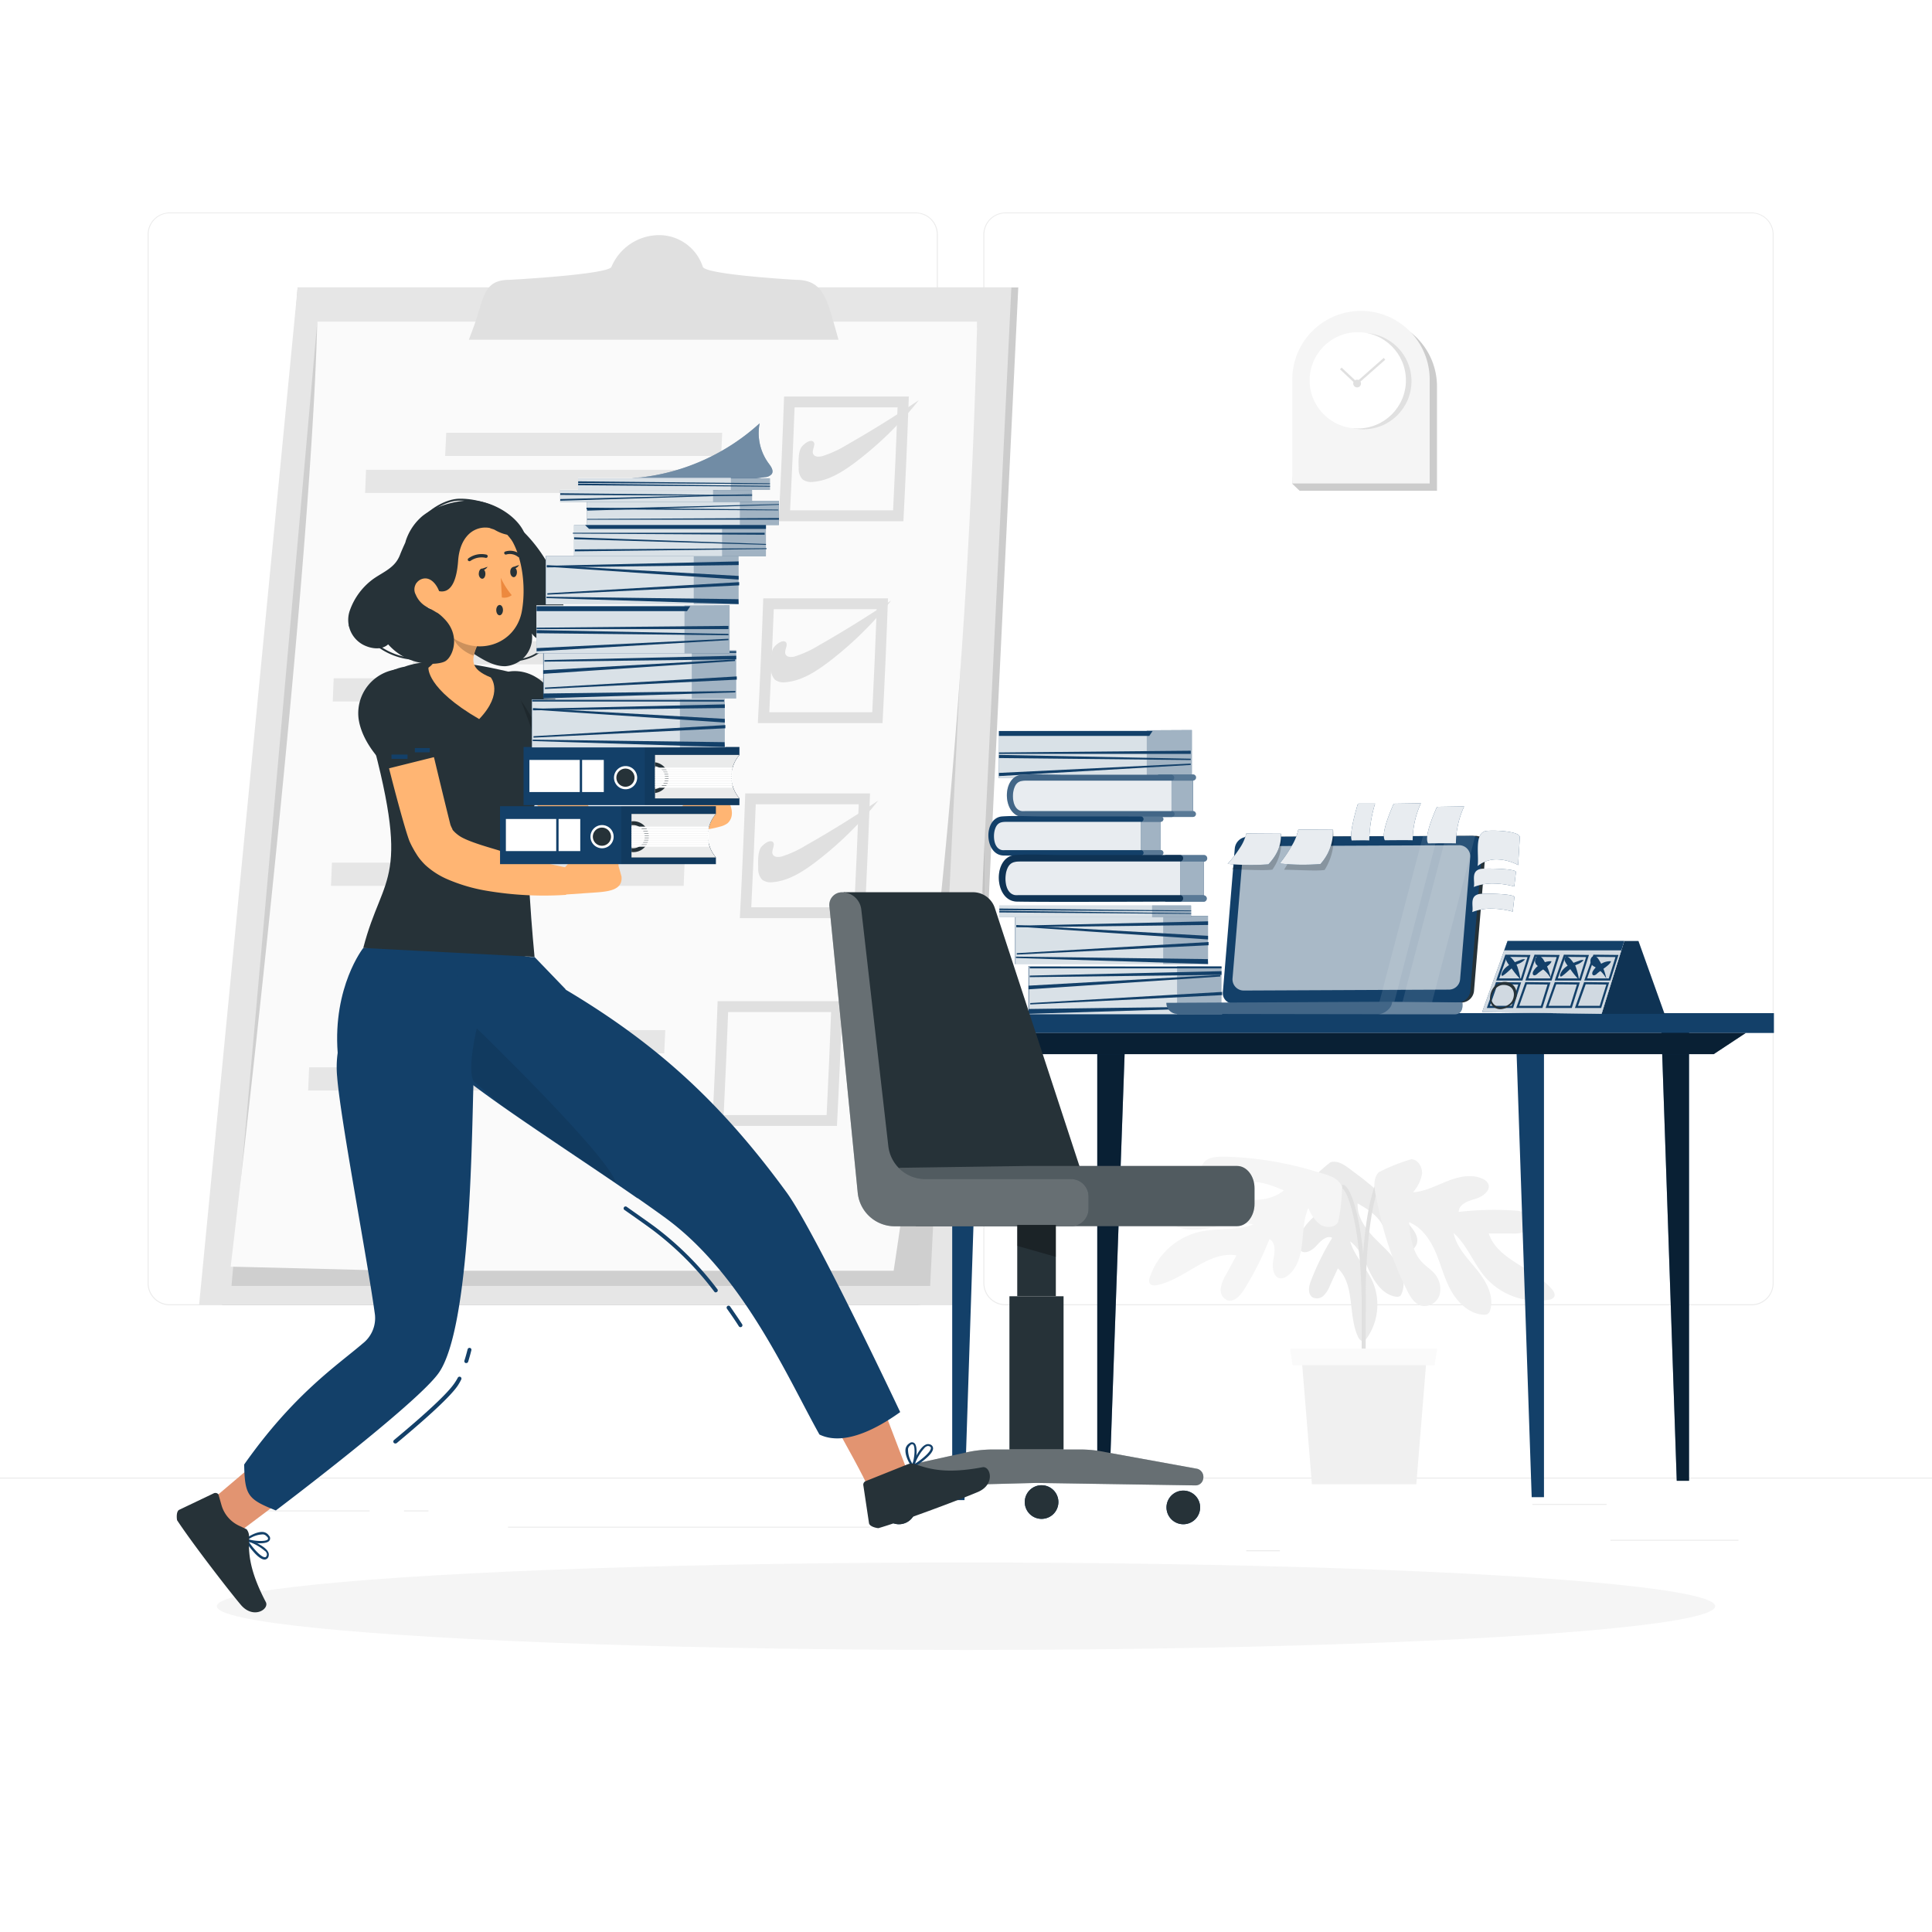 <svg class="animated" id="freepik_stories-task" xmlns="http://www.w3.org/2000/svg" viewBox="0 0 500 500" version="1.1" xmlns:xlink="http://www.w3.org/1999/xlink" xmlns:svgjs="http://svgjs.com/svgjs"><style>svg#freepik_stories-task:not(.animated) .animable {opacity: 0;}svg#freepik_stories-task.animated #freepik--background-complete--inject-8 {animation: 6s Infinite  linear heartbeat;animation-delay: 0s;}            @keyframes heartbeat {                0% {                    transform: scale(1);                }                10% {                    transform: scale(1.1);                }                30% {                    transform: scale(1);                }                40% {                    transform: scale(1);                }                50% {                    transform: scale(1.1);                }                60% {                    transform: scale(1);                }                100% {                    transform: scale(1);                }            }        </style><g id="freepik--background-complete--inject-8" class="animable" style="transform-origin: 250px 228.23px;"><rect x="416.78" y="398.49" width="33.12" height="0.25" style="fill: rgb(235, 235, 235); transform-origin: 433.34px 398.615px;" id="elc3ma67o9wy" class="animable"></rect><rect x="322.53" y="401.21" width="8.69" height="0.25" style="fill: rgb(235, 235, 235); transform-origin: 326.875px 401.335px;" id="elf1nc9fas39o" class="animable"></rect><rect x="396.59" y="389.21" width="19.19" height="0.25" style="fill: rgb(235, 235, 235); transform-origin: 406.185px 389.335px;" id="ele6nnidyc64f" class="animable"></rect><rect x="52.46" y="390.89" width="43.19" height="0.25" style="fill: rgb(235, 235, 235); transform-origin: 74.055px 391.015px;" id="elx17gh5ofhv8" class="animable"></rect><rect x="104.56" y="390.89" width="6.33" height="0.25" style="fill: rgb(235, 235, 235); transform-origin: 107.725px 391.015px;" id="ela3fismvefyh" class="animable"></rect><rect x="131.47" y="395.11" width="93.68" height="0.25" style="fill: rgb(235, 235, 235); transform-origin: 178.31px 395.235px;" id="el6ld229cop3h" class="animable"></rect><rect y="382.4" width="500" height="0.25" style="fill: rgb(235, 235, 235); transform-origin: 250px 382.525px;" id="elv4z9b3ihqj" class="animable"></rect><path d="M237,337.8H43.91a5.71,5.71,0,0,1-5.7-5.71V60.66A5.71,5.71,0,0,1,43.91,55H237a5.71,5.71,0,0,1,5.71,5.71V332.09A5.71,5.71,0,0,1,237,337.8ZM43.91,55.2a5.46,5.46,0,0,0-5.45,5.46V332.09a5.46,5.46,0,0,0,5.45,5.46H240c3,0,2.45-2.45,2.45-5.46V60.66A5.47,5.47,0,0,0,237,55.2Z" style="fill: rgb(235, 235, 235); transform-origin: 140.46px 196.4px;" id="elopeqy3s2et" class="animable"></path><path d="M453.31,337.8H260.21a5.72,5.72,0,0,1-5.71-5.71V60.66A5.72,5.72,0,0,1,260.21,55h193.1A5.71,5.71,0,0,1,459,60.66V332.09A5.71,5.71,0,0,1,453.31,337.8ZM260.21,55.2a5.47,5.47,0,0,0-5.46,5.46V332.09a5.47,5.47,0,0,0,5.46,5.46h193.1a5.47,5.47,0,0,0,5.46-5.46V60.66a5.47,5.47,0,0,0-5.46-5.46Z" style="fill: rgb(235, 235, 235); transform-origin: 356.75px 196.4px;" id="el2isedwgtnlu" class="animable"></path><g id="freepik--freepik--Checklist--inject-38--inject-8" class="animable" style="transform-origin: 157.53px 199.27px;"><g id="elvuh3b1kpno"><polygon points="57.47 337.69 250.81 337.69 263.53 74.39 77.03 74.39 57.47 337.69" style="opacity: 0.2; isolation: isolate; transform-origin: 160.5px 206.04px;" class="animable" id="el604fg7krouh"></polygon></g><polygon points="51.53 337.69 249.01 337.69 261.74 74.39 77.03 74.39 51.53 337.69" style="fill: rgb(230, 230, 230); transform-origin: 156.635px 206.04px;" id="eljyaguewr07c" class="animable"></polygon><g id="el1c8568opswu"><polygon points="59.91 332.8 240.73 332.8 252.9 83.24 82.11 83.23 59.91 332.8" style="opacity: 0.1; isolation: isolate; transform-origin: 156.405px 208.015px;" class="animable" id="elnmz7tt7oyz"></polygon></g><path d="M252.9,83.23a1977.37,1977.37,0,0,1-21.62,245.63H100.93c-14.4-.43-41.23-1.05-41.23-1.05S80.25,155.87,82.11,83.23Z" style="fill: rgb(250, 250, 250); transform-origin: 156.3px 206.045px;" id="elqmjhrsin7" class="animable"></path><path d="M202.92,102.62h0q-.57,16.14-1.4,32.27H233.8q.84-16.14,1.4-32.27Zm28.21,29.46H204.48q.68-13.34,1.16-26.65h26.65Q231.8,118.75,231.13,132.08Z" style="fill: rgb(224, 224, 224); transform-origin: 218.36px 118.755px;" id="ellyurna387cp" class="animable"></path><path d="M197.53,154.85h0q-.56,16.14-1.4,32.28H228.4q.84-16.15,1.41-32.28Zm28.21,29.47H199.09q.66-13.33,1.16-26.66H226.9Q226.4,171,225.74,184.32Z" style="fill: rgb(224, 224, 224); transform-origin: 212.97px 170.99px;" id="elaxgytzvsisq" class="animable"></path><path d="M192.87,205.34h0q-.56,16.13-1.4,32.27h32.29q.83-16.14,1.4-32.27Zm28.21,29.46H194.43q.66-13.34,1.16-26.65h26.65Q221.75,221.46,221.08,234.8Z" style="fill: rgb(224, 224, 224); transform-origin: 208.315px 221.475px;" id="elclzkpp3gtwh" class="animable"></path><path d="M185.72,259.11h0q-.56,16.14-1.4,32.28H216.6q.83-16.15,1.4-32.28Zm28.21,29.47H187.28q.66-13.33,1.16-26.66h26.65Q214.59,275.24,213.93,288.58Z" style="fill: rgb(224, 224, 224); transform-origin: 201.16px 275.25px;" id="elfpwcaba34m" class="animable"></path><path d="M94.73,121.59H186q-.11,3-.23,6H94.49Z" style="fill: rgb(230, 230, 230); transform-origin: 140.245px 124.59px;" id="el49be4ze2xpk" class="animable"></path><path d="M115.49,112H186.9c-.08,2-.18,4-.27,6H115.2C115.3,116,115.39,114,115.49,112Z" style="fill: rgb(230, 230, 230); transform-origin: 151.05px 115px;" id="elv66juya6kl" class="animable"></path><path d="M86.36,175.55h91.26c-.07,2-.15,4-.23,6H86.12C86.2,179.57,86.29,177.55,86.36,175.55Z" style="fill: rgb(230, 230, 230); transform-origin: 131.87px 178.55px;" id="eli40sj4wnlmg" class="animable"></path><path d="M107.12,165.93h71.42c-.09,2-.19,4-.28,6H106.84C106.93,169.94,107,167.93,107.12,165.93Z" style="fill: rgb(230, 230, 230); transform-origin: 142.69px 168.93px;" id="elqqwfodsijjl" class="animable"></path><path d="M80,276.22h91.26c-.08,2-.15,4-.24,6H79.75Q79.89,279.24,80,276.22Z" style="fill: rgb(230, 230, 230); transform-origin: 125.505px 279.22px;" id="el6f30sp1gyzs" class="animable"></path><path d="M100.76,266.6h71.41c-.08,2-.18,4-.27,6H100.47C100.57,270.61,100.66,268.61,100.76,266.6Z" style="fill: rgb(230, 230, 230); transform-origin: 136.32px 269.6px;" id="el8oeq6yig3d5" class="animable"></path><path d="M85.91,223.27h91.26c-.08,2-.15,4-.24,6H85.66Q85.8,226.29,85.91,223.27Z" style="fill: rgb(230, 230, 230); transform-origin: 131.415px 226.27px;" id="el9w9tfw0v2tp" class="animable"></path><path d="M106.66,213.65h71.42c-.08,2-.18,4-.28,6H106.38C106.47,217.66,106.57,215.66,106.66,213.65Z" style="fill: rgb(230, 230, 230); transform-origin: 142.23px 216.65px;" id="elrq5hkrjffv" class="animable"></path><path d="M121.34,87.92H217l-.84-3C214,77.4,213,72.42,206,72.42c0,0-23.46-1.33-24.11-3.36a11.91,11.91,0,0,0-11.43-8.21,13.44,13.44,0,0,0-12.22,8.21c-.84,2-26.39,3.36-26.39,3.36-7.05,0-6.55,5-9.39,12.5Z" style="fill: rgb(224, 224, 224); transform-origin: 169.17px 74.385px;" id="el7a0h4or5v1t" class="animable"></path></g><path d="M206.7,121.15a3.93,3.93,0,0,0,1,2.91,3.77,3.77,0,0,0,2.81.64c4-.33,7.57-2.61,10.78-5a90.38,90.38,0,0,0,16.5-16.14q-9.13,6.16-18.72,11.62a28.52,28.52,0,0,1-6.2,2.85c-.88.25-2.08.27-2.43-.57-.43-1,.86-2.51,0-3.19s-2.68.86-3.09,1.55C206.55,117.12,206.65,119.66,206.7,121.15Z" style="fill: rgb(224, 224, 224); transform-origin: 222.229px 114.157px;" id="elk61zl99kv4e" class="animable"></path><path d="M199.55,173a3.93,3.93,0,0,0,1,2.91,3.77,3.77,0,0,0,2.81.64c4-.34,7.57-2.61,10.78-5a90.71,90.71,0,0,0,16.5-16.14q-9.14,6.16-18.72,11.61a28.09,28.09,0,0,1-6.2,2.86c-.88.25-2.08.27-2.43-.58-.43-1,.86-2.5,0-3.18s-2.68.86-3.09,1.54C199.4,168.92,199.5,171.45,199.55,173Z" style="fill: rgb(224, 224, 224); transform-origin: 215.079px 166.007px;" id="elvvxpn80kcmc" class="animable"></path><path d="M196.23,224.74a4,4,0,0,0,1,2.92,3.74,3.74,0,0,0,2.8.64c4-.34,7.57-2.61,10.78-5a90.71,90.71,0,0,0,16.5-16.14q-9.12,6.17-18.72,11.61a28.23,28.23,0,0,1-6.19,2.86c-.88.25-2.09.27-2.44-.58-.43-1,.86-2.51,0-3.18s-2.68.85-3.09,1.54C196.08,220.71,196.18,223.25,196.23,224.74Z" style="fill: rgb(224, 224, 224); transform-origin: 211.753px 217.757px;" id="elrq4zc75rt0a" class="animable"></path><path d="M365.06,317.37c1,1.23,2,2.69,1.68,4.24a3.49,3.49,0,0,1-4,2.53,5.16,5.16,0,0,1-3.74-3.31c-.4-1-.54-2.1-.93-3.11-1.13-2.92-4-4.71-6.72-6.29-.17,3,1.55,5.87,3.58,8.13s4.46,4.19,6.22,6.68,2.78,5.79,1.57,8.59a1.39,1.39,0,0,1-.43.61,1.38,1.38,0,0,1-1,.14c-3.18-.43-5.35-3.41-6.75-6.31s-2.56-6.11-5.13-8c1.13,3.82,4.2,6.76,5.82,10.4a15.11,15.11,0,0,1-1.47,14.61,1.56,1.56,0,0,1-1,.76c-.62.07-1.07-.56-1.33-1.13-2.6-5.67-.69-13.34-5.19-17.66-.7,1.52-1.39,3-2.09,4.54a7.24,7.24,0,0,1-1.63,2.55,2.48,2.48,0,0,1-2.82.41c-1.34-.86-1-2.88-.4-4.36a67.24,67.24,0,0,1,5.48-11.05c-1.51-.71-3,.84-4.13,2.1s-3.21,2.37-4.23,1a2.49,2.49,0,0,1-.41-1.53c0-2.64,1.81-4.92,3.73-6.74s4.1-3.44,5.38-5.74a8.35,8.35,0,0,1-4.43.11c-1.41-.49-2.54-2.1-2-3.48a40.54,40.54,0,0,1,5.62-5.26c2.29-.72,4.53,1.39,6.26,2.66A73.86,73.86,0,0,1,365.06,317.37Z" style="fill: rgb(235, 235, 235); transform-origin: 351.403px 323.85px;" id="elc75h7jtkivf" class="animable"></path><path d="M352.42,339.71c0-.77,0-1.52,0-2.27-.25-21.54-4-29.58-5-29.81l-.1-1a1.1,1.1,0,0,1,.9.33c2,1.72,5,11.25,5.25,30.46,0,.75,0,1.5,0,2.26Z" style="fill: rgb(224, 224, 224); transform-origin: 350.395px 323.167px;" id="elmh7j1xgtoo" class="animable"></path><path d="M352.4,350.82c0-.63,0-9.8,0-13.26v-1.35c0-20.62,3.14-30.86,5.25-32.71a1.16,1.16,0,0,1,.92-.35l-.13,1c-1.05.24-5,8.88-5,32.06v1.35c0,3.45,0,12.62,0,13.25Z" style="fill: rgb(224, 224, 224); transform-origin: 355.485px 326.983px;" id="elb3e2b1aevic" class="animable"></path><polygon points="366.54 384.13 339.52 384.13 336.88 351.65 369.18 351.65 366.54 384.13" style="fill: rgb(240, 240, 240); transform-origin: 353.03px 367.89px;" id="el99uahy84w1f" class="animable"></polygon><polygon points="371.27 353.32 334.52 353.32 333.86 349 371.94 349 371.27 353.32" style="fill: rgb(250, 250, 250); transform-origin: 352.9px 351.16px;" id="el5snm10blz25" class="animable"></polygon><path d="M316.86,299.34c-1.86,0-4,.06-5.22,1.43a4.16,4.16,0,0,0,.43,5.58,6.16,6.16,0,0,0,5.81,1.18c1.24-.35,2.38-1,3.61-1.34,3.58-1,7.34.44,10.77,1.88-2.76,2.33-6.68,2.72-10.28,2.41s-7.15-1.24-10.76-1.14-7.48,1.51-9.27,4.65a1.7,1.7,0,0,0-.27.84,1.67,1.67,0,0,0,.57,1.06c2.69,2.71,7.07,2.63,10.81,1.9s7.62-2,11.28-.88c-4.43,1.65-9.41.84-14,1.91a17.88,17.88,0,0,0-12.79,11.82,1.82,1.82,0,0,0,0,1.48c.38.63,1.3.61,2,.45,7.23-1.58,13.13-8.86,20.44-7.68l-2.82,5.22a8.55,8.55,0,0,0-1.24,3.37,2.91,2.91,0,0,0,1.62,3c1.76.66,3.43-1.13,4.42-2.73a80,80,0,0,0,6.56-13.08c1.75.92,1.37,3.48,1,5.42s0,4.73,2,4.75a2.88,2.88,0,0,0,1.74-.71c2.48-1.9,3.37-5.22,3.72-8.33s.34-6.34,1.62-9.2a9.86,9.86,0,0,0,3,4.27c1.48,1,3.81.92,4.71-.61a47.08,47.08,0,0,0,1-9.08c-.95-2.69-4.55-3.3-7-4.05A88,88,0,0,0,316.86,299.34Z" style="fill: rgb(245, 245, 245); transform-origin: 322.356px 317.98px;" id="elftl5efxigdo" class="animable"></path><path d="M364.17,334c.84,1.66,1.91,3.46,3.72,3.94a4.15,4.15,0,0,0,4.72-3,6.12,6.12,0,0,0-1.68-5.68c-.89-.93-2-1.64-2.88-2.57C365.47,324,365,320,364.66,316.3c3.36,1.35,5.54,4.62,6.95,7.95s2.26,6.9,4.05,10,4.83,5.9,8.44,6a1.71,1.71,0,0,0,.87-.16,1.68,1.68,0,0,0,.67-1c1.13-3.64-1-7.47-3.39-10.43s-5.29-5.82-6.06-9.56c3.54,3.14,5.15,7.92,8.26,11.5a17.93,17.93,0,0,0,16.44,5.76,1.87,1.87,0,0,0,1.31-.68c.39-.64-.06-1.44-.54-2-4.79-5.64-14-7.44-16.38-14.45l5.94,0a8.5,8.5,0,0,0,3.55-.48,2.91,2.91,0,0,0,1.86-2.82c-.25-1.87-2.6-2.5-4.49-2.63a80.24,80.24,0,0,0-14.62.34c0-2,2.43-2.84,4.33-3.38s4.15-2.26,3.25-4a2.89,2.89,0,0,0-1.44-1.2c-2.85-1.3-6.2-.53-9.11.62s-5.76,2.68-8.88,2.89a9.91,9.91,0,0,0,2.34-4.7c.18-1.76-1-3.79-2.75-3.87a47.83,47.83,0,0,0-8.48,3.4c-1.93,2.09-.78,5.56-.29,8.07A88.27,88.27,0,0,0,364.17,334Z" style="fill: rgb(240, 240, 240); transform-origin: 379.025px 320.128px;" id="elnlwzcfhy1xn" class="animable"></path><g id="elx846ud6ge4"><path d="M371.89,100q0,.51,0,1V127H336.33l-1.89-1.8L336.33,100a17.78,17.78,0,1,1,35.56,0Z" style="opacity: 0.2; isolation: isolate; transform-origin: 353.165px 104.61px;" class="animable" id="elwnqjw4dg33r"></path></g><path d="M370,98.24c0,.35,0,.69,0,1v25.88H334.44V98.24a17.78,17.78,0,1,1,35.56,0Z" style="fill: rgb(245, 245, 245); transform-origin: 352.22px 102.79px;" id="el0swkwubuhqpf" class="animable"></path><g id="elakyisa4z7ib"><circle cx="352.83" cy="98.65" r="12.46" style="fill: rgb(224, 224, 224); transform-origin: 352.83px 98.65px; transform: rotate(-80.78deg);" class="animable" id="el3jcb7irrjmn"></circle></g><circle cx="351.39" cy="98.43" r="12.46" style="fill: rgb(255, 255, 255); transform-origin: 351.39px 98.43px;" id="elchm98j7pt9g" class="animable"></circle><path d="M352.22,99.26a1,1,0,1,1-1-1A1,1,0,0,1,352.22,99.26Z" style="fill: rgb(224, 224, 224); transform-origin: 351.22px 99.26px;" id="elas76be0tjkb" class="animable"></path><polygon points="351.09 99.63 346.79 95.58 347.21 95.13 351.11 98.8 358.1 92.63 358.5 93.09 351.09 99.63" style="fill: rgb(224, 224, 224); transform-origin: 352.645px 96.13px;" id="el1lc51ae6yu3" class="animable"></polygon></g><g id="freepik--Shadow--inject-8" class="animable" style="transform-origin: 250px 415.69px;"><ellipse id="freepik--path--inject-8" cx="250" cy="415.69" rx="193.89" ry="11.32" style="fill: rgb(245, 245, 245); transform-origin: 250px 415.69px;" class="animable"></ellipse></g><g id="freepik--Desk--inject-8" class="animable" style="transform-origin: 340.62px 288.58px;"><g id="freepik--Group--inject-8" class="animable" style="transform-origin: 340.62px 325.21px;"><polygon points="246.43 265.88 246.43 388.22 249.61 388.22 253.61 265.88 246.43 265.88" style="fill: #134069; transform-origin: 250.02px 327.05px;" id="ely5e2dkezmaq" class="animable"></polygon><polygon points="283.97 269.88 283.97 383.22 287.15 383.22 291.15 269.88 283.97 269.88" style="fill: #134069; transform-origin: 287.56px 326.55px;" id="elf91v2xvbe7s" class="animable"></polygon><g id="elflrd4miw8op"><polygon points="283.97 269.88 283.97 383.22 287.15 383.22 291.15 269.88 283.97 269.88" style="opacity: 0.5; transform-origin: 287.56px 326.55px;" class="animable" id="elrqplhgscx1"></polygon></g><polygon points="437.12 265.88 437.12 383.22 433.94 383.22 429.94 265.88 437.12 265.88" style="fill: #134069; transform-origin: 433.53px 324.55px;" id="elnvzjegfxc5" class="animable"></polygon><g id="elmn4oktv3ny"><polygon points="437.12 265.88 437.12 383.22 433.94 383.22 429.94 265.88 437.12 265.88" style="opacity: 0.5; transform-origin: 433.53px 324.55px;" class="animable" id="elkh9zk5ww54"></polygon></g><polygon points="399.58 269.88 399.58 387.47 396.4 387.47 392.4 269.88 399.58 269.88" style="fill: #134069; transform-origin: 395.99px 328.675px;" id="elbqjr4fhh3sa" class="animable"></polygon><rect x="222.15" y="262.2" width="236.94" height="5.13" style="fill: #134069; transform-origin: 340.62px 264.765px;" id="eluigwap21hvf" class="animable"></rect><polygon points="443.51 272.81 238.93 272.81 230.63 267.33 451.81 267.33 443.51 272.81" style="fill: #134069; transform-origin: 341.22px 270.07px;" id="eluoa10ot628k" class="animable"></polygon><g id="elzaxcy0ey367"><polygon points="443.51 272.81 238.93 272.81 230.63 267.33 451.81 267.33 443.51 272.81" style="opacity: 0.5; transform-origin: 341.22px 270.07px;" class="animable" id="elwikmllzr64"></polygon></g></g><g id="el9jy5fq0666r"><rect x="262.69" y="237.09" width="49.96" height="12.42" style="fill: #134069; transform-origin: 287.67px 243.3px; transform: rotate(180deg);" class="animable" id="ela2zx1j2tomm"></rect></g><g id="elm0xvoy2wyci"><rect x="262.85" y="237.15" width="49.96" height="12.42" style="fill: rgb(255, 255, 255); opacity: 0.6; isolation: isolate; transform-origin: 287.83px 243.36px; transform: rotate(180deg);" class="animable" id="elacdd35jlsso"></rect></g><g id="elyldp1g4k0hb"><rect x="262.69" y="237.15" width="38.34" height="12.42" style="fill: rgb(255, 255, 255); opacity: 0.6; isolation: isolate; transform-origin: 281.86px 243.36px; transform: rotate(180deg);" class="animable" id="elzqrfhfbnja"></rect></g><polygon points="262.93 247.93 312.64 249.48 312.59 248.22 262.9 247.57 262.93 247.93" style="fill: #134069; isolation: isolate; transform-origin: 287.77px 248.525px;" id="el0meauaa2xx48" class="animable"></polygon><polygon points="312.64 242.19 263.01 239.4 263.01 239.81 312.64 243.13 312.64 242.19" style="fill: #134069; isolation: isolate; transform-origin: 287.825px 241.265px;" id="elhajzso2evev" class="animable"></polygon><polygon points="312.64 238.44 263.01 239.57 263.01 239.98 312.64 239.38 312.64 238.44" style="fill: #134069; isolation: isolate; transform-origin: 287.825px 239.21px;" id="el10d5unw7xvvn" class="animable"></polygon><polygon points="312.78 244.63 263.14 247.05 263.14 246.68 312.78 243.8 312.78 244.63" style="fill: #134069; isolation: isolate; transform-origin: 287.96px 245.425px;" id="eltn5ru2p19b" class="animable"></polygon><g id="elg07s770n7sw"><rect x="266.17" y="250" width="49.96" height="12.42" style="fill: #134069; transform-origin: 291.15px 256.21px; transform: rotate(180deg);" class="animable" id="elpcup590utr"></rect></g><g id="el7jkivnusqdy"><rect x="266.33" y="250.05" width="49.96" height="12.42" style="fill: rgb(255, 255, 255); opacity: 0.6; isolation: isolate; transform-origin: 291.31px 256.26px; transform: rotate(180deg);" class="animable" id="el7pdt5ndso5u"></rect></g><g id="elzpo0uaeb38f"><rect x="266.28" y="250.05" width="38.34" height="12.42" style="fill: rgb(255, 255, 255); opacity: 0.6; isolation: isolate; transform-origin: 285.45px 256.26px;" class="animable" id="el4qnbkgfy37c"></rect></g><polygon points="315.91 260.48 266.23 261.12 266.17 262.38 315.88 260.84 315.91 260.48" style="fill: #134069; isolation: isolate; transform-origin: 291.04px 261.43px;" id="elw3n9vizldpf" class="animable"></polygon><polygon points="266.49 250.16 316.13 250.2 316.13 250.61 266.49 250.61 266.49 250.16" style="fill: #134069; isolation: isolate; transform-origin: 291.31px 250.385px;" id="elz05x6zskbo" class="animable"></polygon><polygon points="266.17 256.04 315.81 252.72 315.81 252.3 266.17 255.09 266.17 256.04" style="fill: #134069; isolation: isolate; transform-origin: 290.99px 254.17px;" id="elc1j4k8gqam9" class="animable"></polygon><polygon points="316.13 251.34 266.49 252.48 266.49 252.89 316.13 252.29 316.13 251.34" style="fill: #134069; isolation: isolate; transform-origin: 291.31px 252.115px;" id="eljqbapmc85qd" class="animable"></polygon><polygon points="316.27 257.54 266.62 259.95 266.62 259.59 316.27 256.71 316.27 257.54" style="fill: #134069; isolation: isolate; transform-origin: 291.445px 258.33px;" id="el9r11mqhy0do" class="animable"></polygon><polygon points="308.45 188.94 258.52 189.19 258.44 201.36 308.45 201.36 308.45 188.94" style="fill: #134069; transform-origin: 283.445px 195.15px;" id="elgwl4iz308uq" class="animable"></polygon><g id="elf1x3t1ljj2r"><rect x="258.5" y="188.94" width="49.96" height="12.42" style="fill: rgb(255, 255, 255); opacity: 0.6; isolation: isolate; transform-origin: 283.48px 195.15px; transform: rotate(180deg);" class="animable" id="elnt9rn9r1fmh"></rect></g><g id="elt5ibo3gj1rc"><rect x="258.44" y="188.94" width="38.34" height="12.42" style="fill: rgb(255, 255, 255); opacity: 0.6; isolation: isolate; transform-origin: 277.61px 195.15px;" class="animable" id="eltwapiyrkp4"></rect></g><polygon points="298.29 189.19 258.52 189.19 258.52 190.45 297.44 190.45 298.29 189.19" style="fill: #134069; isolation: isolate; transform-origin: 278.405px 189.82px;" id="el8mxi0kd8ov" class="animable"></polygon><polygon points="308.16 194.28 258.52 194.74 258.52 195.11 308.16 195.11 308.16 194.28" style="fill: #134069; isolation: isolate; transform-origin: 283.34px 194.695px;" id="ell0cbuixpn0d" class="animable"></polygon><polygon points="258.52 200.03 308.16 197.61 308.16 197.97 258.52 200.85 258.52 200.03" style="fill: #134069; isolation: isolate; transform-origin: 283.34px 199.23px;" id="elg5ydfii1b4m" class="animable"></polygon><polygon points="258.52 195.36 308.16 196.35 308.16 196.7 258.52 196.18 258.52 195.36" style="fill: #134069; isolation: isolate; transform-origin: 283.34px 196.03px;" id="el9u64fdu6od" class="animable"></polygon><rect x="258.6" y="234.35" width="49.64" height="3.01" style="fill: #134069; transform-origin: 283.42px 235.855px;" id="eldynkerw7x3c" class="animable"></rect><g id="el08ywjiak32i"><rect x="258.6" y="234.38" width="49.64" height="2.99" style="fill: rgb(255, 255, 255); opacity: 0.6; isolation: isolate; transform-origin: 283.42px 235.875px;" class="animable" id="elhwrpvp883s"></rect></g><g id="el8bgmlo68of2"><rect x="258.6" y="234.19" width="39.56" height="3.18" style="fill: rgb(255, 255, 255); opacity: 0.6; isolation: isolate; transform-origin: 278.38px 235.78px;" class="animable" id="eldj1whxtsxii"></rect></g><polygon points="258.63 235.71 308.28 236.32 308.27 236.51 258.62 236.14 258.63 235.71" style="fill: #134069; isolation: isolate; transform-origin: 283.45px 236.11px;" id="elssf9rh1h4j" class="animable"></polygon><polygon points="258.63 235.13 308.27 235.64 308.27 235.83 258.63 235.56 258.63 235.13" style="fill: #134069; isolation: isolate; transform-origin: 283.45px 235.48px;" id="elu45ck20g5mg" class="animable"></polygon><path d="M308.74,202v7.9a.76.76,0,0,1,0,1.52c-3,0-6,0-9,0v-11h9A.76.76,0,0,1,308.74,202Z" style="fill: #134069; transform-origin: 304.635px 205.92px;" id="elgqmfr9a8bu" class="animable"></path><g id="elrj0b2952ueg"><path d="M308.74,202v7.9a.76.76,0,0,1,0,1.52c-3,0-6,0-9,0v-11h9A.76.76,0,0,1,308.74,202Z" style="fill: rgb(255, 255, 255); opacity: 0.3; transform-origin: 304.635px 205.92px;" class="animable" id="elzfm26eozytr"></path></g><rect x="301.72" y="202.03" width="7.02" height="7.89" style="fill: #134069; transform-origin: 305.23px 205.975px;" id="el6ykqs1dhe7x" class="animable"></rect><g id="el4gvtr5mj5hw"><rect x="301.72" y="202.03" width="7.02" height="7.89" style="fill: rgb(255, 255, 255); opacity: 0.6; transform-origin: 305.23px 205.975px;" class="animable" id="elyd9e85urqsh"></rect></g><path d="M303.19,201.26H264.42c-1.68,0-3,2.11-3,4.71s1.35,4.71,3,4.71h38.77Z" style="fill: #134069; transform-origin: 282.305px 205.97px;" id="elowknvekbuf" class="animable"></path><g id="elj5bjtw32hs"><path d="M303.19,201.26H264.42c-1.68,0-3,2.11-3,4.71s1.35,4.71,3,4.71h38.77Z" style="fill: rgb(255, 255, 255); opacity: 0.9; transform-origin: 282.305px 205.97px;" class="animable" id="eli6b1xi30ayr"></path></g><path d="M303.19,211.44c-8,0-30.38.14-38.35,0-5.46-.1-5.75-10.57-.4-10.93,3.74-.26,7.58,0,11.32,0h27.43a.76.76,0,0,1,0,1.51H266.1c-1.75,0-3,0-3.67,2.08-.59,1.79-.4,5.43,2,5.82a4.49,4.49,0,0,0,.82,0h37.95a.76.76,0,0,1,0,1.52Z" style="fill: #134069; transform-origin: 282.271px 205.948px;" id="el9vzlux3qvvg" class="animable"></path><g id="elbdbunh2fbxe"><g style="opacity: 0.2; transform-origin: 282.271px 205.948px;" class="animable" id="elk2a9s58gzx"><path d="M303.19,211.44c-8,0-30.38.14-38.35,0-5.46-.1-5.75-10.57-.4-10.93,3.74-.26,7.58,0,11.32,0h27.43a.76.76,0,0,1,0,1.51H266.1c-1.75,0-3,0-3.67,2.08-.59,1.79-.4,5.43,2,5.82a4.49,4.49,0,0,0,.82,0h37.95a.76.76,0,0,1,0,1.52Z" style="fill: rgb(255, 255, 255); transform-origin: 282.271px 205.948px;" id="elejsoc57g0vn" class="animable"></path></g></g><path d="M300.39,212.69V220a.7.7,0,0,1,0,1.4c-2.79,0-5.58,0-8.37,0V211.29h8.37A.7.7,0,0,1,300.39,212.69Z" style="fill: #134069; transform-origin: 296.555px 216.345px;" id="elt8gx7waszig" class="animable"></path><g id="elux8fqihoulp"><path d="M300.39,212.69V220a.7.7,0,0,1,0,1.4c-2.79,0-5.58,0-8.37,0V211.29h8.37A.7.7,0,0,1,300.39,212.69Z" style="fill: rgb(255, 255, 255); opacity: 0.3; transform-origin: 296.555px 216.345px;" class="animable" id="el3ktgpr8oez2"></path></g><rect x="293.89" y="212.7" width="6.5" height="7.31" style="fill: #134069; transform-origin: 297.14px 216.355px;" id="eldky6swcbx5i" class="animable"></rect><g id="el7fo8dlgjom"><rect x="293.89" y="212.7" width="6.5" height="7.31" style="fill: rgb(255, 255, 255); opacity: 0.6; transform-origin: 297.14px 216.355px;" class="animable" id="elf0gf74ght6b"></rect></g><path d="M295.25,212h-35.9c-1.55,0-2.81,1.95-2.81,4.36s1.26,4.36,2.81,4.36h35.9Z" style="fill: #134069; transform-origin: 275.895px 216.36px;" id="elgg9qyq51c4c" class="animable"></path><g id="elhpexdigm6us"><path d="M295.25,212h-35.9c-1.55,0-2.81,1.95-2.81,4.36s1.26,4.36,2.81,4.36h35.9Z" style="fill: rgb(255, 255, 255); opacity: 0.9; transform-origin: 275.895px 216.36px;" class="animable" id="el5566c6ta3tr"></path></g><path d="M295.25,221.41c-7.38,0-28.13.13-35.51,0-5.06-.09-5.33-9.78-.37-10.12,3.46-.24,7,0,10.48,0h25.4a.7.7,0,0,1,0,1.4H260.9c-1.62,0-2.77,0-3.4,1.93-.54,1.65-.37,5,1.85,5.39a4.69,4.69,0,0,0,.75,0h35.15a.7.7,0,0,1,0,1.4Z" style="fill: #134069; transform-origin: 275.872px 216.326px;" id="elemdq42kiv1w" class="animable"></path><path d="M311.57,223v8.71a.84.84,0,0,1,0,1.67c-3.32,0-6.64,0-10,0V221.28h10A.84.84,0,0,1,311.57,223Z" style="fill: #134069; transform-origin: 307px 227.33px;" id="eldx96e5j1yof" class="animable"></path><g id="elhfppg2yhiqm"><path d="M311.57,223v8.71a.84.84,0,0,1,0,1.67c-3.32,0-6.64,0-10,0V221.28h10A.84.84,0,0,1,311.57,223Z" style="fill: rgb(255, 255, 255); opacity: 0.3; transform-origin: 307px 227.33px;" class="animable" id="eljzpdka9ruq"></path></g><rect x="303.83" y="222.96" width="7.74" height="8.7" style="fill: #134069; transform-origin: 307.7px 227.31px;" id="elpso8ekym6p" class="animable"></rect><g id="elbmhn8q9wgk"><rect x="303.83" y="222.96" width="7.74" height="8.7" style="fill: rgb(255, 255, 255); opacity: 0.6; transform-origin: 307.7px 227.31px;" class="animable" id="elcwl7ahua145"></rect></g><path d="M305.45,222.12H262.72c-1.85,0-3.34,2.32-3.34,5.19s1.49,5.19,3.34,5.19h42.73Z" style="fill: #134069; transform-origin: 282.415px 227.31px;" id="elp7hacv01yg" class="animable"></path><g id="elshbqs5xa2vo"><path d="M305.45,222.12H262.72c-1.85,0-3.34,2.32-3.34,5.19s1.49,5.19,3.34,5.19h42.73Z" style="fill: rgb(255, 255, 255); opacity: 0.9; transform-origin: 282.415px 227.31px;" class="animable" id="elhffva85ef0s"></path></g><path d="M305.45,233.33c-8.79,0-33.48.16-42.27,0-6-.11-6.34-11.64-.44-12.05,4.12-.28,8.35,0,12.47,0h30.24a.84.84,0,0,1,0,1.67H264.57c-1.93,0-3.3,0-4.05,2.3-.64,2-.44,6,2.2,6.41a5.41,5.41,0,0,0,.9,0h41.83a.84.84,0,0,1,0,1.67Z" style="fill: #134069; transform-origin: 282.346px 227.278px;" id="elskrp4d5l6h" class="animable"></path><g id="elb6spfw64xl"><g style="opacity: 0.2; transform-origin: 282.346px 227.278px;" class="animable" id="elscvbf0guyz"><path d="M305.45,233.33c-8.79,0-33.48.16-42.27,0-6-.11-6.34-11.64-.44-12.05,4.12-.28,8.35,0,12.47,0h30.24a.84.84,0,0,1,0,1.67H264.57c-1.93,0-3.3,0-4.05,2.3-.64,2-.44,6,2.2,6.41a5.41,5.41,0,0,0,.9,0h41.83a.84.84,0,0,1,0,1.67Z" id="ellrodjoqbwcj" class="animable" style="transform-origin: 282.346px 227.278px;"></path></g></g><path d="M378.24,259.46l-58.08.26a2.69,2.69,0,0,1-2.73-3l3.08-37.14a3.32,3.32,0,0,1,3.23-3l58.08-.26a2.69,2.69,0,0,1,2.73,3l-3.08,37.14A3.32,3.32,0,0,1,378.24,259.46Z" style="fill: rgb(38, 50, 56); transform-origin: 350.99px 238.02px;" id="el5kvymsp3b9s" class="animable"></path><g id="freepik--monitor-screen--inject-8" class="animable" style="transform-origin: 350.039px 238px;"><g id="freepik--PC--inject-8" class="animable" style="transform-origin: 350.039px 238px;"><polygon points="378.09 256.53 319.15 256.8 322.25 219.42 381.19 219.16 378.09 256.53" style="fill: #134069; transform-origin: 350.17px 237.98px;" id="eli208zbpyks8" class="animable"></polygon><path d="M377.29,259.46l-58.08.26a2.68,2.68,0,0,1-2.73-3l3.08-37.14a3.32,3.32,0,0,1,3.23-3l58.08-.26a2.69,2.69,0,0,1,2.73,3l-3.08,37.14A3.32,3.32,0,0,1,377.29,259.46Z" style="fill: #134069; transform-origin: 350.039px 238.02px;" id="elfdc86uw8sc7" class="animable"></path><g id="elnhkygwcaxyj"><g style="opacity: 0.7; transform-origin: 349.74px 237.545px;" class="animable" id="el0df2coq79nev"><polygon points="377.65 256.1 318.72 256.36 321.82 218.99 380.76 218.73 377.65 256.1" style="fill: #134069; transform-origin: 349.74px 237.545px;" id="elf0zy49g3u5s" class="animable"></polygon><g id="elsyk955z5ld"><path d="M375,256.11l-53.12.24a2.9,2.9,0,0,1-2.9-3.14l2.62-31.57a2.9,2.9,0,0,1,2.88-2.66l53.11-.24a2.89,2.89,0,0,1,2.9,3.14l-2.62,31.58A2.89,2.89,0,0,1,375,256.11Z" style="fill: rgb(255, 255, 255); opacity: 0.9; transform-origin: 349.735px 237.545px;" class="animable" id="elheummgdehla"></path></g></g></g><g id="el7ms7z13yt7"><polygon points="368.27 216.35 356.95 259.45 360.82 259.43 372.02 216.33 368.27 216.35" style="fill: rgb(255, 255, 255); opacity: 0.1; isolation: isolate; transform-origin: 364.485px 237.89px;" class="animable" id="ellnsi7z6pw8g"></polygon></g><g id="elky8dkj3qp"><polygon points="374.25 216.32 362.93 259.42 370.61 259.39 381.8 216.28 374.25 216.32" style="fill: rgb(255, 255, 255); opacity: 0.1; isolation: isolate; transform-origin: 372.365px 237.85px;" class="animable" id="el4odfnzld52s"></polygon></g></g></g><path d="M358.86,259.25l19.6.17c.26,2.28-.75,3.1-2,3.09l-71.75-.11a2.86,2.86,0,0,1-2.85-2.86h0Z" style="fill: #134069; transform-origin: 340.181px 260.88px;" id="elm2v04ct3p" class="animable"></path><g id="elgpdgy0ultsc"><path d="M358.86,259.25l19.6.17c.26,2.28-.75,3.1-2,3.09l-71.75-.11a2.86,2.86,0,0,1-2.85-2.86h0Z" style="fill: rgb(255, 255, 255); opacity: 0.2; transform-origin: 340.181px 260.88px;" class="animable" id="el5aei8ozwngq"></path></g><g id="eltcy5tgnqmjs"><path d="M378.46,259.42c.26,2.28-.75,3.1-2,3.09l-19.9,0c1.63,0,3.71-1.58,3.71-3.22Z" style="fill: rgb(255, 255, 255); opacity: 0.2; transform-origin: 367.531px 260.9px;" class="animable" id="elufah6umgung"></path></g><path d="M382.4,224.13a7.78,7.78,0,0,1,5.17-1.71,12.15,12.15,0,0,1,5.32,1.46q.23-3.6.43-7.2c.11-1.75-8.12-1.93-9.13-1.53C381.53,216.18,382.84,221.65,382.4,224.13Z" style="fill: #134069; transform-origin: 387.861px 219.551px;" id="elxfm37r52loa" class="animable"></path><g id="elazxjfn6hugb"><path d="M382.4,224.13a7.78,7.78,0,0,1,5.17-1.71,12.15,12.15,0,0,1,5.32,1.46q.23-3.6.43-7.2c.11-1.75-8.12-1.93-9.13-1.53C381.53,216.18,382.84,221.65,382.4,224.13Z" style="fill: rgb(255, 255, 255); opacity: 0.9; transform-origin: 387.861px 219.551px;" class="animable" id="el5n6s68oikyv"></path></g><path d="M381.4,229.55a13.33,13.33,0,0,1,5.17-.89,21.68,21.68,0,0,1,5.32.76c.15-1.24.29-2.49.43-3.74.11-.91-8.12-1-9.13-.8C380.53,225.42,381.84,228.26,381.4,229.55Z" style="fill: #134069; transform-origin: 386.861px 227.171px;" id="elc4a5bfpqzxm" class="animable"></path><g id="elsix9g5c3t68"><path d="M381.4,229.55a13.33,13.33,0,0,1,5.17-.89,21.68,21.68,0,0,1,5.32.76c.15-1.24.29-2.49.43-3.74.11-.91-8.12-1-9.13-.8C380.53,225.42,381.84,228.26,381.4,229.55Z" style="fill: rgb(255, 255, 255); opacity: 0.9; transform-origin: 386.861px 227.171px;" class="animable" id="elt47wgmgm8mo"></path></g><path d="M381,236.05a13.16,13.16,0,0,1,5.18-.89,21.75,21.75,0,0,1,5.32.76c.14-1.25.28-2.49.43-3.74.1-.91-8.12-1-9.14-.8C380.14,231.92,381.45,234.76,381,236.05Z" style="fill: #134069; transform-origin: 386.465px 233.671px;" id="el36aedbh4sqv" class="animable"></path><g id="el8l3c3cu6oim"><path d="M381,236.05a13.16,13.16,0,0,1,5.18-.89,21.75,21.75,0,0,1,5.32.76c.14-1.25.28-2.49.43-3.74.1-.91-8.12-1-9.14-.8C380.14,231.92,381.45,234.76,381,236.05Z" style="fill: rgb(255, 255, 255); opacity: 0.9; transform-origin: 386.465px 233.671px;" class="animable" id="el8dojjrsu0pk"></path></g><path d="M371.7,209.2a.83.83,0,0,1,.17-.27.71.71,0,0,1,.5-.13l6.55-.1a23.27,23.27,0,0,0-2.13,9.57c-1.61-.07-7.2,0-7.2,0C368.51,216.55,371,210.88,371.7,209.2Z" style="fill: #134069; transform-origin: 374.121px 213.485px;" id="el5514h6f9zq5" class="animable"></path><g id="el53a8rdih24c"><path d="M371.7,209.2a.83.83,0,0,1,.17-.27.71.71,0,0,1,.5-.13l6.55-.1a23.27,23.27,0,0,0-2.13,9.57c-1.61-.07-7.2,0-7.2,0C368.51,216.55,371,210.88,371.7,209.2Z" style="fill: rgb(255, 255, 255); opacity: 0.9; transform-origin: 374.121px 213.485px;" class="animable" id="elvc3z82le9kd"></path></g><path d="M360.51,208.4a.73.73,0,0,1,.17-.28.76.76,0,0,1,.49-.13l6.56-.1a23.27,23.27,0,0,0-2.13,9.57c-1.61-.07-7.2,0-7.2,0C357.32,215.75,359.81,210.08,360.51,208.4Z" style="fill: #134069; transform-origin: 362.931px 212.675px;" id="el6ba4ghnr5rh" class="animable"></path><g id="el1z48k5y8wosj"><path d="M360.51,208.4a.73.73,0,0,1,.17-.28.76.76,0,0,1,.49-.13l6.56-.1a23.27,23.27,0,0,0-2.13,9.57c-1.61-.07-7.2,0-7.2,0C357.32,215.75,359.81,210.08,360.51,208.4Z" style="fill: rgb(255, 255, 255); opacity: 0.9; transform-origin: 362.931px 212.675px;" class="animable" id="elww2xtd2uiaq"></path></g><path d="M351.31,208.37a1,1,0,0,1,.11-.27.38.38,0,0,1,.32-.13l4.13,0a35.12,35.12,0,0,0-1.51,9.54c-1-.09-4.54,0-4.54,0C349.17,215.68,350.84,210,351.31,208.37Z" style="fill: #134069; transform-origin: 352.771px 212.739px;" id="elix8s4e7l7e" class="animable"></path><g id="elgnv5n0sp5im"><path d="M351.31,208.37a1,1,0,0,1,.11-.27.38.38,0,0,1,.32-.13l4.13,0a35.12,35.12,0,0,0-1.51,9.54c-1-.09-4.54,0-4.54,0C349.17,215.68,350.84,210,351.31,208.37Z" style="fill: rgb(255, 255, 255); opacity: 0.9; transform-origin: 352.771px 212.739px;" class="animable" id="el5cuaam9vtya"></path></g><g id="elvzigm44mjqa"><g style="opacity: 0.2; transform-origin: 325.222px 220.473px;" class="animable" id="elcdwopqn47t4"><path d="M322.48,216.82a10.29,10.29,0,0,1-1.14,3.87A27.62,27.62,0,0,1,318.8,225c4.92.1,8.64.33,10.49.06a12.59,12.59,0,0,0,2.2-9.3c-2.91.86-6.45.18-9.46.91Z" id="ell22avtve8b" class="animable" style="transform-origin: 325.222px 220.473px;"></path></g></g><path d="M322.54,215.7a11.28,11.28,0,0,1-1.68,3.77,29.52,29.52,0,0,1-3.14,4.09,62.89,62.89,0,0,0,10.54.13c2.34-2.52,3.37-5,3.23-7.93C328,215.76,322.54,215.7,322.54,215.7Z" style="fill: #134069; transform-origin: 324.611px 219.775px;" id="elodn0ubgt3p" class="animable"></path><g id="elkdpm7uzsiwe"><g style="opacity: 0.9; transform-origin: 324.611px 219.775px;" class="animable" id="elpi94zvmih7"><path d="M322.54,215.7a11.28,11.28,0,0,1-1.68,3.77,29.52,29.52,0,0,1-3.14,4.09,62.89,62.89,0,0,0,10.54.13c2.34-2.52,3.37-5,3.23-7.93C328,215.76,322.54,215.7,322.54,215.7Z" style="fill: rgb(255, 255, 255); transform-origin: 324.611px 219.775px;" id="elbea9lz5j9c" class="animable"></path></g></g><g id="ell9atj22uddl"><g style="opacity: 0.2; transform-origin: 338.745px 220.005px;" class="animable" id="el2o2uuao3r1f"><path d="M336,215.92a12.65,12.65,0,0,1-1.14,4.33,32.39,32.39,0,0,1-2.54,4.83c4.93.1,8.64.36,10.49.06a15.42,15.42,0,0,0,2.2-10.41c-2.91,1-6.45.2-9.45,1Z" id="eli0k6h2mgef" class="animable" style="transform-origin: 338.745px 220.005px;"></path></g></g><path d="M336,214.67a13.12,13.12,0,0,1-1.68,4.21,33.87,33.87,0,0,1-3.13,4.59,57,57,0,0,0,10.53.14,12.4,12.4,0,0,0,3.23-8.88C341.48,214.73,336,214.67,336,214.67Z" style="fill: #134069; transform-origin: 338.075px 219.229px;" id="el35kit5ax80r" class="animable"></path><g id="el8t6prt58xfk"><g style="opacity: 0.9; transform-origin: 338.075px 219.229px;" class="animable" id="el0tv2ktzgnyk"><path d="M336,214.67a13.12,13.12,0,0,1-1.68,4.21,33.87,33.87,0,0,1-3.13,4.59,57,57,0,0,0,10.53.14,12.4,12.4,0,0,0,3.23-8.88C341.48,214.73,336,214.67,336,214.67Z" style="fill: rgb(255, 255, 255); transform-origin: 338.075px 219.229px;" id="elar13eu0031" class="animable"></path></g></g><polygon points="430.78 262.39 414.49 262.39 419.6 245.95 420.34 243.54 424.03 243.54 430.78 262.39" style="fill: #134069; transform-origin: 422.635px 252.965px;" id="elqrwd49ji7sn" class="animable"></polygon><g id="elpakb8yow55m"><polygon points="430.78 262.39 414.49 262.39 419.6 245.95 420.34 243.54 424.03 243.54 430.78 262.39" style="opacity: 0.2; transform-origin: 422.635px 252.965px;" class="animable" id="elck9o5kz903i"></polygon></g><polygon points="420.34 243.54 419.6 245.95 414.49 262.39 399.43 262.17 394.59 245.95 393.84 243.54 420.34 243.54" style="fill: rgb(224, 224, 224); transform-origin: 407.09px 252.965px;" id="elem1flz3h2rd" class="animable"></polygon><polygon points="420.34 243.54 419.6 245.95 414.49 262.39 383.56 261.94 390.15 243.54 420.34 243.54" style="fill: #134069; transform-origin: 401.95px 252.965px;" id="el7mkmq7bsair" class="animable"></polygon><g id="el9xm9yjz7rh"><polygon points="420.34 243.54 419.6 245.95 414.49 262.39 383.56 261.94 390.15 243.54 420.34 243.54" style="fill: rgb(255, 255, 255); opacity: 0.8; transform-origin: 401.95px 252.965px;" class="animable" id="ellf2jne8529"></polygon></g><polygon points="420.34 243.54 419.6 245.95 389.3 245.95 390.15 243.54 420.34 243.54" style="fill: #134069; transform-origin: 404.82px 244.745px;" id="elx7mq7l2bmzk" class="animable"></polygon><path d="M394,253.76h-6.79l2.37-6.69,6.5.07Zm-6-.55h5.6l1.73-5.52-5.36-.06Z" style="fill: #134069; transform-origin: 391.645px 250.415px;" id="el866lxgks923" class="animable"></path><path d="M401.55,253.76h-6.79l2.37-6.69,6.5.07Zm-6-.55h5.6l1.72-5.52-5.35-.06Z" style="fill: #134069; transform-origin: 399.195px 250.415px;" id="elku02jtudbsn" class="animable"></path><path d="M409.15,253.76h-6.79l2.37-6.69,6.49.07Zm-6-.55h5.6l1.73-5.52-5.35-.06Z" style="fill: #134069; transform-origin: 406.79px 250.415px;" id="elaz8twzo2zqb" class="animable"></path><path d="M416.75,253.76H410l2.37-6.69,6.49.07Zm-6-.55h5.6l1.73-5.52-5.35-.06Z" style="fill: #134069; transform-origin: 414.43px 250.415px;" id="elq1r5f3e56y" class="animable"></path><path d="M391.59,260.86h-6.8l2.37-6.69,6.5.07Zm-6-.55h5.6l1.73-5.52-5.36-.06Z" style="fill: #134069; transform-origin: 389.225px 257.515px;" id="eliwdumjkd648" class="animable"></path><path d="M399.18,260.86h-6.79l2.37-6.69,6.5.07Zm-6-.55h5.6l1.72-5.52-5.35-.06Z" style="fill: #134069; transform-origin: 396.825px 257.515px;" id="elp4rd8319oo9" class="animable"></path><path d="M406.78,260.86H400l2.37-6.69,6.49.07Zm-6-.55h5.6l1.73-5.52-5.35-.06Z" style="fill: #134069; transform-origin: 404.43px 257.515px;" id="el7o9r8ghla9" class="animable"></path><path d="M414.38,260.86h-6.79l2.37-6.69,6.49.07Zm-6-.55H414l1.73-5.52-5.35-.06Z" style="fill: #134069; transform-origin: 412.02px 257.515px;" id="elmk7z9xiatke" class="animable"></path><path d="M393.49,253.43a18.9,18.9,0,0,0-.85-3.41c-.22-.57-2.46-4.07-2.9-1.93-.13.63,1.2,2.16,1.56,2.67A23.38,23.38,0,0,0,393.49,253.43Z" style="fill: #134069; transform-origin: 391.611px 250.417px;" id="el9222z4ezt3j" class="animable"></path><path d="M388.61,252c-.07.21-.05.53.17.54a.37.37,0,0,0,.22-.08c1.37-.9,2.4-2.28,3.86-3a4.07,4.07,0,0,0,1.83-1.2,2.2,2.2,0,0,0-1.18.19C391.63,249.15,389.34,249.92,388.61,252Z" style="fill: #134069; transform-origin: 391.632px 250.393px;" id="el5p1c9k1xrg9" class="animable"></path><path d="M408.65,253.59a18.1,18.1,0,0,0-.85-3.41c-.22-.57-2.45-4.07-2.9-1.93-.13.63,1.2,2.16,1.56,2.67A23.38,23.38,0,0,0,408.65,253.59Z" style="fill: #134069; transform-origin: 406.771px 250.577px;" id="elqwe0ov8u97" class="animable"></path><path d="M403.77,252.2c-.07.21,0,.53.17.54a.37.37,0,0,0,.22-.08c1.37-.9,2.4-2.28,3.86-3a4.16,4.16,0,0,0,1.83-1.2,2.11,2.11,0,0,0-1.18.19C406.79,249.31,404.5,250.08,403.77,252.2Z" style="fill: #134069; transform-origin: 406.797px 250.591px;" id="elpt0i6w369km" class="animable"></path><path d="M398.15,250.1a7.67,7.67,0,0,1,3.22,3.16,14.17,14.17,0,0,0-2-5C397.87,246,396.19,249,398.15,250.1Z" style="fill: #134069; transform-origin: 399.316px 250.349px;" id="elnksf1bdm02j" class="animable"></path><path d="M412.49,250.1a7.67,7.67,0,0,1,3.22,3.16,14.17,14.17,0,0,0-2-5C412.21,246,410.53,249,412.49,250.1Z" style="fill: #134069; transform-origin: 413.656px 250.349px;" id="ell5cfzh711zr" class="animable"></path><path d="M399.15,249.33a4.79,4.79,0,0,0-2.31,2c-.18.31-.28.76,0,1s.79-.06,1.09-.36c.68-.68,3.6-2.36,3.58-3.21A4.48,4.48,0,0,0,399.15,249.33Z" style="fill: #134069; transform-origin: 399.088px 250.587px;" id="el7lx4ei31g45" class="animable"></path><path d="M414.55,249.33a4.79,4.79,0,0,0-2.31,2c-.17.31-.28.76,0,1s.78-.06,1.08-.36c.68-.68,3.6-2.36,3.58-3.21A4.5,4.5,0,0,0,414.55,249.33Z" style="fill: #134069; transform-origin: 414.484px 250.587px;" id="el6usx2lw68eb" class="animable"></path><path d="M392.49,256.82c-.53-3.34-4.51-3.52-6.17-.92a4.91,4.91,0,0,0-.69,2.16,3.4,3.4,0,0,0,.12,1.45,2.75,2.75,0,0,0,2.81,1.65,4.69,4.69,0,0,0,3-1.63,3.26,3.26,0,0,0,.91-1.65A2.9,2.9,0,0,0,392.49,256.82Zm-1.21,2.32a2.93,2.93,0,0,1-1,.93,3.18,3.18,0,0,1-2.39.55,2.53,2.53,0,0,1-1.91-1.86c-.21-1.5,1.12-3.86,3.09-3.86C391.85,254.9,392.34,257.38,391.28,259.14Z" style="fill: rgb(38, 50, 56); transform-origin: 389.065px 257.644px;" id="elpdfnqekhfe" class="animable"></path></g><g id="freepik--Chair--inject-8" class="animable" style="transform-origin: 269.652px 312.69px;"><path d="M257.46,235l25,76.23H227.79l-9.45-80.32h33.48A5.93,5.93,0,0,1,257.46,235Z" style="fill: rgb(38, 50, 56); transform-origin: 250.4px 271.07px;" id="el3dguv9txay4" class="animable"></path><path d="M266,301.75h54.15c2.5,0,4.52,2.59,4.52,5.79v4c0,3.2-2,5.79-4.52,5.79H237l-4.35-15.1Z" style="fill: rgb(38, 50, 56); transform-origin: 278.66px 309.54px;" id="elxek9a4al499" class="animable"></path><g id="elw9jxi070vp"><g style="opacity: 0.2; transform-origin: 278.66px 309.54px;" class="animable" id="elwciofvbyl2f"><path d="M266,301.75h54.15c2.5,0,4.52,2.59,4.52,5.79v4c0,3.2-2,5.79-4.52,5.79H237l-4.35-15.1Z" style="fill: rgb(255, 255, 255); transform-origin: 278.66px 309.54px;" id="el8fgk0khszp5" class="animable"></path></g></g><path d="M222.9,235.39l7,61.24a9.62,9.62,0,0,0,9.56,8.51h37.72a4.53,4.53,0,0,1,4.53,4.53v3.16a4.53,4.53,0,0,1-4.53,4.53H231.55a9.62,9.62,0,0,1-9.57-8.67l-7.33-74.17a3.26,3.26,0,0,1,3.25-3.59h0A5,5,0,0,1,222.9,235.39Z" style="fill: rgb(38, 50, 56); transform-origin: 248.172px 274.145px;" id="elsn8x0qpq99" class="animable"></path><g id="el0dkx1hwesae6"><path d="M222.9,235.39l7,61.24a9.62,9.62,0,0,0,9.56,8.51h37.72a4.53,4.53,0,0,1,4.53,4.53v3.16a4.53,4.53,0,0,1-4.53,4.53H231.55a9.62,9.62,0,0,1-9.57-8.67l-7.33-74.17a3.26,3.26,0,0,1,3.25-3.59h0A5,5,0,0,1,222.9,235.39Z" style="fill: rgb(255, 255, 255); opacity: 0.3; transform-origin: 248.172px 274.145px;" class="animable" id="elsd2pa0gvf9d"></path></g><path d="M237,390.12a4.35,4.35,0,1,1-4.35-4.35,4.35,4.35,0,0,1,4.35,4.35Z" style="fill: #134069; transform-origin: 232.65px 390.12px;" id="eld19h1vnxdtw" class="animable"></path><path d="M301.89,390.12a4.35,4.35,0,1,0,4.35-4.35,4.35,4.35,0,0,0-4.35,4.35Z" style="fill: #134069; transform-origin: 306.24px 390.12px;" id="elxkr50adz5b" class="animable"></path><path d="M265.21,388.73a4.35,4.35,0,1,0,4.35-4.35,4.35,4.35,0,0,0-4.35,4.35Z" style="fill: #134069; transform-origin: 269.56px 388.73px;" id="elcknatwzsbwi" class="animable"></path><path d="M311.39,382.67a2,2,0,0,1-1.94,1.75l-41.2-.64-38.57,1a2,2,0,0,1-1.94-1.75,2.17,2.17,0,0,1,1.51-2.55l21.07-4.65a32.08,32.08,0,0,1,6.62-.7h22.64a32.16,32.16,0,0,1,6.62.7l23.67,4.3A2.18,2.18,0,0,1,311.39,382.67Z" style="fill: rgb(38, 50, 56); transform-origin: 269.563px 379.955px;" id="elb6xldf3svkl" class="animable"></path><g id="elbzntfap22vc"><g style="opacity: 0.3; transform-origin: 269.563px 379.955px;" class="animable" id="elj248ndfcxmk"><path d="M311.39,382.67a2,2,0,0,1-1.94,1.75l-41.2-.64-38.57,1a2,2,0,0,1-1.94-1.75,2.17,2.17,0,0,1,1.51-2.55l21.07-4.65a32.08,32.08,0,0,1,6.62-.7h22.64a32.16,32.16,0,0,1,6.62.7l23.67,4.3A2.18,2.18,0,0,1,311.39,382.67Z" style="fill: rgb(255, 255, 255); transform-origin: 269.563px 379.955px;" id="elati20gk06ar" class="animable"></path></g></g><rect x="261.24" y="335.47" width="14.01" height="39.66" style="fill: rgb(38, 50, 56); transform-origin: 268.245px 355.3px;" id="elxztg9r5zcka" class="animable"></rect><rect x="263.26" y="317.01" width="9.99" height="18.45" style="fill: rgb(38, 50, 56); transform-origin: 268.255px 326.235px;" id="elr8l2ui6v1ci" class="animable"></rect><g id="el1lh8v57ll5b"><polygon points="263.26 322.43 273.25 325.28 273.25 317.01 263.26 317.01 263.26 322.43" style="opacity: 0.3; isolation: isolate; transform-origin: 268.255px 321.145px;" class="animable" id="elvsjny7irn3r"></polygon></g><path d="M237,390.12a4.35,4.35,0,1,1-4.35-4.35,4.35,4.35,0,0,1,4.35,4.35Z" style="fill: rgb(38, 50, 56); transform-origin: 232.65px 390.12px;" id="elprtpq63roxp" class="animable"></path><path d="M301.89,390.12a4.35,4.35,0,1,0,4.35-4.35,4.35,4.35,0,0,0-4.35,4.35Z" style="fill: rgb(38, 50, 56); transform-origin: 306.24px 390.12px;" id="elzfcxhggagm" class="animable"></path><path d="M265.21,388.73a4.35,4.35,0,1,0,4.35-4.35,4.35,4.35,0,0,0-4.35,4.35Z" style="fill: rgb(38, 50, 56); transform-origin: 269.56px 388.73px;" id="ely08619n0fqs" class="animable"></path></g><g id="freepik--Character--inject-8" class="animable" style="transform-origin: 150.962px 263.415px;"><path d="M94,245.35s-7.88,10-6.61,27.09,35.18,7.41,35.18,7.41,14.74-21.39,23.89-23.75l-8.13-8.44C132.66,248,128.45,241.89,94,245.35Z" style="fill: #134069; transform-origin: 116.856px 263.433px;" id="elbmzuq76zvud" class="animable"></path><g id="freepik--Character--inject-217--inject-8" class="animable" style="transform-origin: 150.962px 275.269px;"><path d="M126.17,181.32c2.27,5.36,4.64,10.54,7.17,15.75s5.11,10.35,8,15.52l1.16,2a11,11,0,0,0,2.86,3.24,14.18,14.18,0,0,0,6.28,2.61,30.84,30.84,0,0,0,10.19-.19,70.79,70.79,0,0,0,17.32-5.46l-2-6-4.09.65c-1.38.21-2.76.33-4.12.53a77.4,77.4,0,0,1-8.05.58,24.27,24.27,0,0,1-6.95-.7,3.22,3.22,0,0,1-1.51-.78c0-.07.09,0,.09,0l-.84-1.77c-2.3-5.06-4.6-10.33-6.88-15.5s-4.63-10.44-7-15.6Z" style="fill: rgb(255, 181, 115); transform-origin: 152.66px 198.487px;" id="el0c9bug0g4ek" class="animable"></path><path d="M186.3,213.94a5.5,5.5,0,0,0,2-.89c2.15-2,.88-5.38-1.14-7.52h0c-.08-.09-2.34-2.17-2.43-2.26-2.17-2-3.37.15-5.36,2.32l-4,4.33,2.45,5.19a31.84,31.84,0,0,0,6.67-.73C185,214.28,185.63,214.13,186.3,213.94Z" style="fill: rgb(255, 181, 115); transform-origin: 182.394px 208.793px;" id="elhbj4gtluwph" class="animable"></path><path d="M142.76,179.23c4.62,7.13,3.82,16.57,3.82,16.57l-11.12,2.41S123.08,185.29,125.34,179C127.85,172.06,137.87,171.67,142.76,179.23Z" style="fill: rgb(38, 50, 56); transform-origin: 135.849px 185.944px;" id="el1njxxvs0brsh" class="animable"></path><g id="eljtcoiv9r56e"><path d="M135.46,198.21l7.07-1.53a64.79,64.79,0,0,0-6.71-13.92c-4.19-6.21-7.19-8-10.52-6.24C124.25,185.14,135.46,198.21,135.46,198.21Z" style="opacity: 0.2; isolation: isolate; transform-origin: 133.88px 187.044px;" class="animable" id="el30mfv6e2ud5"></path></g><path d="M104.61,172.57c-1.14.11-12.62,2.9-9.73,13.76,12,42.58,4.31,39-.87,59l44.33,2.31s-3-30.57-1.06-36c3.32-9.13,2.95-15.79-.43-24.95-3.73-10.11-5.17-12.85-5.17-12.85C127.46,172.91,113.27,169.32,104.61,172.57Z" style="fill: rgb(38, 50, 56); transform-origin: 116.798px 209.438px;" id="elccj24kwsb79" class="animable"></path><g id="elmp62kdnt0k"><path d="M106.51,205.49c-.62-5.38-9.57-25.77-7.8-28.26,1.38-.73,7.64.09,11.13,4C117.79,199.85,106.51,205.49,106.51,205.49Z" style="opacity: 0.2; isolation: isolate; transform-origin: 105.578px 191.24px;" class="animable" id="elazwsskiji5t"></path></g><path d="M84.69,379.38l-22.77,17.1c-.93-.44-7.66-7.83-7.66-7.83L74,371.91Z" style="fill: rgb(226, 148, 113); transform-origin: 69.475px 384.195px;" id="el93ah5hz9pz" class="animable"></path><path d="M63.4,398.62a.31.31,0,0,1,0-.32.3.3,0,0,1,.32-.09c.19.06,4.75,1.58,5.67,3.43a1.42,1.42,0,0,1,.12,1.12,1.07,1.07,0,0,1-.91.84c-.82.12-2-.84-3-2A20.43,20.43,0,0,1,63.4,398.62Zm5.24,2.84A12.62,12.62,0,0,0,64.38,399c1.24,1.85,3.28,4.1,4.23,4,.13,0,.3-.08.43-.47a.87.87,0,0,0-.07-.67,2.83,2.83,0,0,0-.32-.45Z" style="fill: #134069; transform-origin: 66.465px 400.903px;" id="elhqsauudifce" class="animable"></path><path d="M63.4,398.43a.3.3,0,0,1,.16-.24c.12-.07,2.72-2,4.68-1.69a2.12,2.12,0,0,1,1.36.91,1,1,0,0,1,.1,1.33c-.85,1.07-4.68.67-6.13,0l-.1-.07Zm4.72-1.33a6.6,6.6,0,0,0-3.8,1.28c1.66.5,4.53.63,5,0,0-.06.17-.21-.12-.62l-.15-.1A1.44,1.44,0,0,0,68.12,397.1Z" style="fill: #134069; transform-origin: 66.653px 397.934px;" id="ele93dobmk25" class="animable"></path><path d="M63.82,395.77l-2-.94a8.46,8.46,0,0,1-4.51-5.34l-.78-2.74a1,1,0,0,0-1.28-.25l-8.9,4.25c-.86.48-.57,2.63-.5,2.71,3.91,5.94,13.22,18,16.46,21.85s7.46,1.16,6.48-.71c-4.38-8.36-4.48-12.82-4.34-16.77A3,3,0,0,0,63.82,395.77Z" style="fill: rgb(38, 50, 56); transform-origin: 57.34px 401.82px;" id="elr5nl8jaq9r" class="animable"></path><path d="M87.4,272.44a26.48,26.48,0,0,0-.14,6.29c.86,11.08,7.88,47.49,9.78,61.55a8.33,8.33,0,0,1-3.2,7.44c-6.42,5.53-17.78,13-30.65,31.29.16,8,.94,9,8.2,11.89,0,0,36.49-27.53,42.16-35.6,8.35-11.9,8.54-62.31,9-75.45.27-7.46.5-16.35-5.14-21.15C114.27,256,89.52,252,87.4,272.44Z" style="fill: #134069; transform-origin: 92.925px 323.686px;" id="elq8qtdudad7" class="animable"></path><path d="M224.74,354.34,234.92,381c-.68.75-8.63,7.54-9.71,5-3.32-7.67-18.08-32.76-18.08-32.76Z" style="fill: rgb(226, 148, 113); transform-origin: 221.025px 369.903px;" id="elo1aszwne7dd" class="animable"></path><path d="M236.34,379.78a.33.33,0,0,1-.33,0,.36.36,0,0,1-.08-.33c.08-.19,1.73-4.7,3.61-5.56a1.41,1.41,0,0,1,1.12-.08,1.05,1.05,0,0,1,.81.93c.1.82-.9,1.94-2.09,2.92A19.63,19.63,0,0,1,236.34,379.78Zm3-5.14a12.48,12.48,0,0,0-2.55,4.18c1.88-1.19,4.2-3.16,4.13-4.11,0-.12-.08-.3-.46-.44a.87.87,0,0,0-.67.05,2.94,2.94,0,0,0-.47.31Z" style="fill: #134069; transform-origin: 238.698px 376.777px;" id="ellermrbyq10s" class="animable"></path><path d="M236.15,379.78a.29.29,0,0,1-.24-.17c-.07-.12-1.9-2.78-1.54-4.73a2.11,2.11,0,0,1,.95-1.33,1,1,0,0,1,1.33-.06c1,.88.52,4.7-.17,6.13l-.07.1ZM235,375a6.53,6.53,0,0,0,1.16,3.83c.55-1.63.77-4.5.12-5-.06,0-.21-.17-.63.1l-.1.15A1.41,1.41,0,0,0,235,375Z" style="fill: #134069; transform-origin: 235.772px 376.523px;" id="elqltrztzdzch" class="animable"></path><path d="M234.8,379l-10.75,4.31a1,1,0,0,0-.61,1.15l1.46,9.75c.21,1,2.35,1.31,2.45,1.27,6.83-2,21.08-7.39,25.71-9.35s3.28-6.8,1.21-6.41c-9.28,1.74-13.57.54-17.31-.75A2.88,2.88,0,0,0,234.8,379Z" style="fill: rgb(38, 50, 56); transform-origin: 239.797px 387.129px;" id="elk0gbn2qy9w" class="animable"></path><path d="M165,310.07c2.6,1.81,5.06,3.55,7.29,5.18,20.14,14.76,31.61,41.44,39.78,56,7.43,3.63,17.76-3.58,20.9-5.8,0,0-22-46.67-29.37-56.82-17.86-24.46-35.61-40.5-63-55.85a23,23,0,0,0-23.29.43,40.35,40.35,0,0,0-7.75,5.83c-1,1.08-2.82,7.27,5.6,15.69,7.55,7.56,32.11,23.08,49.8,35.37" style="fill: #134069; transform-origin: 170.821px 311.039px;" id="elub6c6jrltep" class="animable"></path><g id="el8upvregqftp"><path d="M122.58,279.85c-1.76-3.13.81-13.71.81-13.71s34.34,33.22,36,40l-29.5-20Z" style="opacity: 0.1; transform-origin: 140.677px 286.14px;" class="animable" id="elk4t4nn15ccn"></path></g><path d="M191.64,343.47a.52.52,0,0,1-.42-.22c-1-1.58-2.06-3.11-3.08-4.55a.5.5,0,1,1,.82-.58c1,1.46,2.07,3,3.1,4.58a.49.49,0,0,1-.15.69A.43.43,0,0,1,191.64,343.47Z" style="fill: #134069; transform-origin: 190.095px 340.689px;" id="elq7z23jbc36o" class="animable"></path><path d="M185.27,334.48a.5.5,0,0,1-.4-.19,81.13,81.13,0,0,0-16-16c-2.09-1.53-4.47-3.22-7.28-5.17a.5.5,0,0,1,.57-.82c2.82,2,5.2,3.65,7.3,5.19a81.94,81.94,0,0,1,16.18,16.14.49.49,0,0,1-.39.81Z" style="fill: #134069; transform-origin: 173.578px 323.352px;" id="eluz78l97rix" class="animable"></path><path d="M120.67,352.76l-.15,0a.51.51,0,0,1-.33-.63c.29-.89.56-1.88.83-2.93a.5.5,0,0,1,.61-.36.49.49,0,0,1,.36.6c-.27,1.07-.55,2.08-.84,3A.51.51,0,0,1,120.67,352.76Z" style="fill: #134069; transform-origin: 121.087px 350.792px;" id="elsiue3orc0ts" class="animable"></path><path d="M102.29,373.57a.5.5,0,0,1-.39-.18.51.51,0,0,1,.07-.71c8.48-7.05,13.69-11.94,15.51-14.52a13.71,13.71,0,0,0,1-1.61.51.51,0,0,1,.68-.21.5.5,0,0,1,.21.67,14.38,14.38,0,0,1-1,1.73c-1.86,2.65-7.14,7.6-15.68,14.71A.51.51,0,0,1,102.29,373.57Z" style="fill: #134069; transform-origin: 110.607px 364.929px;" id="el41oryqamw03" class="animable"></path><path d="M117.18,162.74c.78,3.21,3.7,5.41,6.51,7.14,2.19,1.34,4.6,2.62,7.16,2.53a7.49,7.49,0,0,0,6.8-8.46,4.71,4.71,0,0,0,6.95.9c1.9-1.84,1.85-4.88,1.37-7.48A37.87,37.87,0,0,0,133.76,136c-1.46,1.91-4.36,1.55-5.68,1.2a5.87,5.87,0,0,1-1.35-.5h0a6.11,6.11,0,0,0-3.83.51h0c-1.85,2.41-2.52,5.55-3.13,8.56q-1.12,5.52-2.24,11.05A14.17,14.17,0,0,0,117.18,162.74Z" style="fill: rgb(38, 50, 56); transform-origin: 131.634px 154.207px;" id="elk2hxyrkvbn" class="animable"></path><path d="M115,156.86c.2,5.32,0,13-4.12,15.94,0,0-.63,5.32,13.13,13.3,6.45-6.75,3-10.78,3-10.78-5.58-2.28-5-4.61-3.43-8.48Z" style="fill: rgb(255, 181, 115); transform-origin: 119.404px 171.48px;" id="el29bhyvil71v" class="animable"></path><g id="elzwlv484j7q"><path d="M118.52,160.88l5,6a16.25,16.25,0,0,0-.94,2.78c-2.17-.66-5.35-3.08-5.45-5.55A7,7,0,0,1,118.52,160.88Z" style="opacity: 0.2; isolation: isolate; transform-origin: 120.325px 165.27px;" class="animable" id="elduhj6hox7tu"></path></g><path d="M109.65,146.93c1,8.84,1.24,12.6,6,16.91,7.1,6.5,17.74,3.32,19.4-5.64,1.48-8.07-.42-21.22-9.29-24.24a12.13,12.13,0,0,0-16.07,13Z" style="fill: rgb(255, 181, 115); transform-origin: 122.546px 150.273px;" id="elvgtr4esqy4h" class="animable"></path><path d="M128.43,157.88c0,.74.36,1.34.84,1.36s.88-.59.9-1.32-.36-1.35-.84-1.36S128.43,157.14,128.43,157.88Z" style="fill: rgb(38, 50, 56); transform-origin: 129.3px 157.9px;" id="elf3se4pelzz4" class="animable"></path><path d="M123.9,148.51c0,.72.46,1.29.93,1.27s.82-.64.79-1.36-.46-1.29-.92-1.27S123.91,147.82,123.9,148.51Z" style="fill: rgb(38, 50, 56); transform-origin: 124.761px 148.465px;" id="elpm185yco4pe" class="animable"></path><path d="M132.06,148.1c0,.73.46,1.29.92,1.27s.83-.64.8-1.36-.46-1.29-.93-1.26S132,147.38,132.06,148.1Z" style="fill: rgb(38, 50, 56); transform-origin: 132.918px 148.06px;" id="elp0uvakw3hg" class="animable"></path><path d="M132.65,146.8l1.7-.59S133.54,147.62,132.65,146.8Z" style="fill: rgb(38, 50, 56); transform-origin: 133.5px 146.633px;" id="el189sxcaykop" class="animable"></path><path d="M129.61,149.54a19.93,19.93,0,0,0,2.83,4.48,3.17,3.17,0,0,1-2.56.61Z" style="fill: rgb(237, 137, 62); transform-origin: 131.025px 152.115px;" id="el7j09ukxb0q" class="animable"></path><path d="M121.25,145.16a.44.44,0,0,0,.5,0,5,5,0,0,1,3.94-.79.43.43,0,0,0,.51-.32.42.42,0,0,0-.31-.51h0a5.74,5.74,0,0,0-4.71,1,.42.42,0,0,0,0,.59h0Z" style="fill: rgb(38, 50, 56); transform-origin: 123.636px 144.318px;" id="elgk9z1vjm9l" class="animable"></path><path d="M134.31,144.21a.44.44,0,0,0,.4-.18.42.42,0,0,0-.09-.59,4.13,4.13,0,0,0-3.86-.7.39.39,0,0,0-.25.51v0a.41.41,0,0,0,.53.25h0a3.39,3.39,0,0,1,3,.6A.54.54,0,0,0,134.31,144.21Z" style="fill: rgb(38, 50, 56); transform-origin: 132.639px 143.374px;" id="elongpf1y6i9" class="animable"></path><path d="M124.48,147.28l1.71-.6S125.38,148,124.48,147.28Z" style="fill: rgb(38, 50, 56); transform-origin: 125.335px 147.087px;" id="elpgfw2pxdols" class="animable"></path></g><path d="M135.74,138c-.08.11-3.46,1.61-7.66-.85-.43-.25-.93-.29-1.34-.51h0a6.13,6.13,0,0,0-3.84.51h0c-.3.17-3.89,1.63-4.34,8-.73,10.24-5.36,7.7-6,7.48-1.56-.57-2.39-1.8-4-1.59a2.6,2.6,0,0,1-.88,0c1,2.94,2.07,5.74,3.35,6.37,9.33,4.51,6.57,12.5,4.1,13.77-1.77.92-9.2,1.65-14.68-4.42-1.68,1.53-4.41,1.17-6.46.11l0,0a7.3,7.3,0,0,1-3.41-9,17.08,17.08,0,0,1,6.21-8.17c2-1.37,4.31-2.37,5.75-4.31a7.77,7.77,0,0,0,1-1.85c.39-1,.86-2.05,1.32-3.06A2.53,2.53,0,0,0,105,140a14.19,14.19,0,0,1,3.74-5.93c2.56-2.5,8.12-4.44,12.71-4.55C126.73,129.34,133.66,133.12,135.74,138Z" style="fill: rgb(38, 50, 56); transform-origin: 112.929px 150.653px;" id="el5xovso3zd3i" class="animable"></path><path d="M104.41,144.93c.07-.73.1-1.36.11-1.62A12.84,12.84,0,0,0,104.41,144.93Z" style="fill: rgb(38, 50, 56); transform-origin: 104.465px 144.12px;" id="elhf4buwb1yv" class="animable"></path><path d="M107.59,153.88a6.4,6.4,0,0,0,3.42,3.46c2.08.84,3.38-1,3-3.06-.34-1.89-1.81-4.61-4-4.59a2.87,2.87,0,0,0-2.76,3A2.73,2.73,0,0,0,107.59,153.88Z" style="fill: rgb(255, 181, 115); transform-origin: 110.661px 153.619px;" id="elfquktto0rx8" class="animable"></path><path d="M134.59,171c2.55-.46,5.1-1.52,6.49-3.69,4-6.24-2.67-22.38-10.75-30.73L130,137c8,8.22,14.59,24,10.69,30.11-2.69,4.19-10.26,4-12.7,3.54l-.09.49A21,21,0,0,0,134.59,171Z" style="fill: rgb(38, 50, 56); transform-origin: 135.087px 153.961px;" id="el9mj5zytc9mg" class="animable"></path><path d="M104.73,145.88l.49-.09c-.61-3.31.54-6.94,3.22-10.23,2.9-3.55,7.11-6,10.47-6,3.86-.07,9.4,1.32,12.46,4.54l.36-.34c-3.16-3.34-8.86-4.77-12.83-4.7-3.5.06-7.86,2.56-10.84,6.21C105.27,138.64,104.09,142.42,104.73,145.88Z" style="fill: rgb(38, 50, 56); transform-origin: 118.145px 137.469px;" id="el3bere40lkwd" class="animable"></path><path d="M90.26,162a62.6,62.6,0,0,0,8,5.75,17.67,17.67,0,0,0,8.64,3,10.18,10.18,0,0,0,2.15-.16,8.44,8.44,0,0,0,5.87-3.8,6.51,6.51,0,0,0,.59-5,5.19,5.19,0,0,0-2.53-3.28l-.22.43a4.77,4.77,0,0,1,2.29,3,6,6,0,0,1-.55,4.62A8.47,8.47,0,0,1,107,170.3a17.24,17.24,0,0,1-8.4-2.92,62.72,62.72,0,0,1-8.19-5.87Z" style="fill: rgb(38, 50, 56); transform-origin: 103.011px 164.633px;" id="el1ivq3a4yt2j" class="animable"></path><path d="M96.4,179.81c.88,6.61,8.2,34.92,9.69,38.15.21.44.42.89.67,1.34s.49.91.8,1.39l.46.74c.22.31.44.64.67.91a16.92,16.92,0,0,0,1.4,1.54,20.31,20.31,0,0,0,5.68,3.66,43.91,43.91,0,0,0,10.54,3.05,88.55,88.55,0,0,0,20.18,1l.35-7-4.57-1c-1.53-.34-3.05-.73-4.56-1.08-3-.75-6-1.54-8.82-2.49-2.68-.81-6.95-2-9.4-3.32a8.66,8.66,0,0,1-2.24-1.8,1.67,1.67,0,0,1-.18-.28.24.24,0,0,1,0-.08l-.15-.29c-.12-.24-.23-.49-.33-.74s-7.49-30.29-8.5-36.4Z" style="fill: rgb(255, 181, 115); transform-origin: 121.62px 204.443px;" id="elzxqh9m8zwa" class="animable"></path><path d="M145.62,225.2a29.16,29.16,0,0,1,4.86-4.82,5.88,5.88,0,0,1,2.82-1.26c3.24-.5,6.66-1,6.78,4.95h0c0,.15.76,2.67.77,2.81.28,3.27-2.86,3.77-6.13,4.05l-8.73.6Z" style="fill: rgb(255, 181, 115); transform-origin: 153.244px 225.186px;" id="ele0ifdkwrgw5" class="animable"></path><path d="M113.12,179.75c3.08,10.05-.63,9.93-.26,16.06l-12.29,3.06S93.82,193.19,92.8,186a11.46,11.46,0,0,1,13.46-12.68A8.61,8.61,0,0,1,113.12,179.75Z" style="fill: rgb(38, 50, 56); transform-origin: 103.532px 185.999px;" id="elocmk88488qo" class="animable"></path><g id="elql77uv9bv2"><rect x="107.37" y="193.59" width="3.85" height="1.11" style="fill: #134069; transform-origin: 109.295px 194.145px; transform: rotate(-12.75deg);" class="animable" id="el84dxk177fx4"></rect></g><g id="eldm3hvkrp8fk"><rect x="101.31" y="195.28" width="4.16" height="1.11" style="fill: #134069; transform-origin: 103.39px 195.835px; transform: rotate(-18.49deg);" class="animable" id="elftbi83e7m9"></rect></g><g id="el2p690407j7s"><rect x="144" y="194.64" width="3.46" height="1" style="fill: #134069; transform-origin: 145.73px 195.14px; transform: rotate(-12.46deg);" class="animable" id="elgvb6rskwv6s"></rect></g><path d="M185.27,210.65a8.59,8.59,0,0,0-.25,10.93l.25.32v1.74H129.41v-15h55.86Z" style="fill: #134069; transform-origin: 157.34px 216.14px;" id="elj0dl5y3refa" class="animable"></path><g id="elkea24cv8ny"><path d="M185.27,210.65a8.59,8.59,0,0,0-.25,10.93l.25.32v1.74H160.78v-15h24.49Z" style="opacity: 0.1; transform-origin: 173.025px 216.14px;" class="animable" id="elvuqbdz38zob"></path></g><path d="M185,221.58l.25.32H163.43V210.65h21.84a8.59,8.59,0,0,0-.25,10.93Z" style="fill: rgb(38, 50, 56); transform-origin: 174.35px 216.275px;" id="elsubqx7dhj3r" class="animable"></path><g id="elfgoyz26ed9"><path d="M185,221.58l.25.32H163.43V210.65h21.84a8.59,8.59,0,0,0-.25,10.93Z" style="fill: rgb(255, 255, 255); opacity: 0.9; transform-origin: 174.35px 216.275px;" class="animable" id="elc178ru3ho2"></path></g><path d="M158.81,216.53a3,3,0,1,1-3-3A3,3,0,0,1,158.81,216.53Z" style="fill: rgb(255, 255, 255); transform-origin: 155.81px 216.53px;" id="elca928u31on9" class="animable"></path><path d="M158.13,216.53a2.35,2.35,0,1,1-2.35-2.35A2.35,2.35,0,0,1,158.13,216.53Z" style="fill: rgb(38, 50, 56); transform-origin: 155.78px 216.53px;" id="eln16l5rl2y99" class="animable"></path><rect x="130.92" y="211.95" width="13.03" height="8.31" style="fill: rgb(255, 255, 255); transform-origin: 137.435px 216.105px;" id="elh8q01dntaub" class="animable"></rect><rect x="144.56" y="211.95" width="5.61" height="8.31" style="fill: rgb(255, 255, 255); transform-origin: 147.365px 216.105px;" id="el5ztx9zaj8e5" class="animable"></rect><path d="M163.43,220.5v-1a3,3,0,1,0,0-5.94v-1a4,4,0,1,1,0,7.94Z" style="fill: rgb(38, 50, 56); transform-origin: 165.674px 216.53px;" id="ell345z4alv5" class="animable"></path><rect x="163.43" y="213.93" width="20.01" height="0.5" style="fill: rgb(255, 255, 255); transform-origin: 173.435px 214.18px;" id="elbrb45b2h4e" class="animable"></rect><rect x="163.43" y="214.52" width="20.01" height="0.5" style="fill: rgb(255, 255, 255); transform-origin: 173.435px 214.77px;" id="eln2jpwu3rts" class="animable"></rect><rect x="163.43" y="215.1" width="20.01" height="0.5" style="fill: rgb(255, 255, 255); transform-origin: 173.435px 215.35px;" id="el0dyx0fe42fa" class="animable"></rect><rect x="163.43" y="215.69" width="20.01" height="0.5" style="fill: rgb(255, 255, 255); transform-origin: 173.435px 215.94px;" id="el0m6xd6tmus7" class="animable"></rect><rect x="163.43" y="216.28" width="20.01" height="0.5" style="fill: rgb(255, 255, 255); transform-origin: 173.435px 216.53px;" id="elq27gjy3qbw" class="animable"></rect><rect x="163.43" y="216.87" width="20.01" height="0.5" style="fill: rgb(255, 255, 255); transform-origin: 173.435px 217.12px;" id="el0itx2owqlwt8" class="animable"></rect><rect x="163.43" y="217.46" width="20.01" height="0.5" style="fill: rgb(255, 255, 255); transform-origin: 173.435px 217.71px;" id="elq0qqgsealo" class="animable"></rect><rect x="163.43" y="218.05" width="20.01" height="0.5" style="fill: rgb(255, 255, 255); transform-origin: 173.435px 218.3px;" id="elq1d267pgrj" class="animable"></rect><rect x="163.43" y="218.63" width="20.01" height="0.5" style="fill: rgb(255, 255, 255); transform-origin: 173.435px 218.88px;" id="elvy596f8dc5" class="animable"></rect><path d="M191.36,195.38a8.59,8.59,0,0,0-.25,10.93l.25.32v1.74H135.5V193.32h55.86Z" style="fill: #134069; transform-origin: 163.43px 200.845px;" id="el4184qhwi6go" class="animable"></path><g id="el9ya0neudt8c"><path d="M191.36,195.38a8.59,8.59,0,0,0-.25,10.93l.25.32v1.74H166.87V193.32h24.49Z" style="opacity: 0.1; transform-origin: 179.115px 200.845px;" class="animable" id="elxf5oyluph2"></path></g><path d="M191.11,206.31l.25.32H169.52V195.38h21.84a8.59,8.59,0,0,0-.25,10.93Z" style="fill: rgb(38, 50, 56); transform-origin: 180.44px 201.005px;" id="eli9ojx9iggpi" class="animable"></path><g id="eluvaqu79q69b"><path d="M191.11,206.31l.25.32H169.52V195.38h21.84a8.59,8.59,0,0,0-.25,10.93Z" style="fill: rgb(255, 255, 255); opacity: 0.9; transform-origin: 180.44px 201.005px;" class="animable" id="elhoyg0g5igmc"></path></g><path d="M164.9,201.26a3,3,0,1,1-3-3A3,3,0,0,1,164.9,201.26Z" style="fill: rgb(255, 255, 255); transform-origin: 161.9px 201.26px;" id="el93oum59d9xt" class="animable"></path><path d="M164.22,201.26a2.35,2.35,0,1,1-2.35-2.35A2.35,2.35,0,0,1,164.22,201.26Z" style="fill: rgb(38, 50, 56); transform-origin: 161.87px 201.26px;" id="elz4fph26nwr" class="animable"></path><rect x="137.01" y="196.67" width="13.03" height="8.31" style="fill: rgb(255, 255, 255); transform-origin: 143.525px 200.825px;" id="elt3iy84tij9" class="animable"></rect><rect x="150.65" y="196.67" width="5.61" height="8.31" style="fill: rgb(255, 255, 255); transform-origin: 153.455px 200.825px;" id="el20ycvtymuuu" class="animable"></rect><path d="M169.52,205.23v-1a3,3,0,0,0,0-5.94v-1a4,4,0,0,1,0,7.94Z" style="fill: rgb(38, 50, 56); transform-origin: 171.276px 201.26px;" id="elnek22ivnqo" class="animable"></path><rect x="169.52" y="198.66" width="20.01" height="0.5" style="fill: rgb(255, 255, 255); transform-origin: 179.525px 198.91px;" id="eld8pl7pf3hf" class="animable"></rect><rect x="169.52" y="199.25" width="20.01" height="0.5" style="fill: rgb(255, 255, 255); transform-origin: 179.525px 199.5px;" id="el65nfk41mf56" class="animable"></rect><rect x="169.52" y="199.83" width="20.01" height="0.5" style="fill: rgb(255, 255, 255); transform-origin: 179.525px 200.08px;" id="elebwnj0xzfkt" class="animable"></rect><rect x="169.52" y="200.42" width="20.01" height="0.5" style="fill: rgb(255, 255, 255); transform-origin: 179.525px 200.67px;" id="elpjjtbuy9sqm" class="animable"></rect><rect x="169.52" y="201.01" width="20.01" height="0.5" style="fill: rgb(255, 255, 255); transform-origin: 179.525px 201.26px;" id="elig9n1lf0efo" class="animable"></rect><rect x="169.52" y="201.6" width="20.01" height="0.5" style="fill: rgb(255, 255, 255); transform-origin: 179.525px 201.85px;" id="elc9a9pre836p" class="animable"></rect><rect x="169.52" y="202.19" width="20.01" height="0.5" style="fill: rgb(255, 255, 255); transform-origin: 179.525px 202.44px;" id="el25uqz14j53r" class="animable"></rect><rect x="169.52" y="202.77" width="20.01" height="0.5" style="fill: rgb(255, 255, 255); transform-origin: 179.525px 203.02px;" id="elq08aafgzej" class="animable"></rect><rect x="169.52" y="203.36" width="20.01" height="0.5" style="fill: rgb(255, 255, 255); transform-origin: 179.525px 203.61px;" id="el04x5jb6ohbkj" class="animable"></rect><path d="M163.49,123.68a122,122,0,0,0,34.5-.2,2.34,2.34,0,0,0,1.76-.84c.52-.86-.21-1.9-.81-2.7a13.22,13.22,0,0,1-2.35-10.38,55.12,55.12,0,0,1-30.74,14Z" style="fill: #134069; transform-origin: 181.709px 117.184px;" id="el59nrjyqg9nb" class="animable"></path><g id="elw7w575oxfg"><path d="M163.49,123.68a122,122,0,0,0,34.5-.2,2.34,2.34,0,0,0,1.76-.84c.52-.86-.21-1.9-.81-2.7a13.22,13.22,0,0,1-2.35-10.38,55.12,55.12,0,0,1-30.74,14Z" style="fill: rgb(255, 255, 255); opacity: 0.4; transform-origin: 181.709px 117.184px;" class="animable" id="elaztjr81ity8"></path></g><g id="elofey5h2k9v"><rect x="137.62" y="180.94" width="49.96" height="12.42" style="fill: #134069; transform-origin: 162.6px 187.15px; transform: rotate(180deg);" class="animable" id="elib6yat2q97m"></rect></g><g id="el13c1yir4u93l"><rect x="137.78" y="181" width="49.96" height="12.42" style="fill: rgb(255, 255, 255); opacity: 0.6; isolation: isolate; transform-origin: 162.76px 187.21px; transform: rotate(180deg);" class="animable" id="elvt36fzmfz4"></rect></g><g id="el2j8qpseczre"><rect x="137.62" y="181" width="38.34" height="12.42" style="fill: rgb(255, 255, 255); opacity: 0.6; isolation: isolate; transform-origin: 156.79px 187.21px; transform: rotate(180deg);" class="animable" id="el1ytxf71z7rc"></rect></g><polygon points="137.86 191.78 187.58 193.33 187.52 192.07 137.84 191.42 137.86 191.78" style="fill: #134069; isolation: isolate; transform-origin: 162.71px 192.375px;" id="el9nexoty9wp6" class="animable"></polygon><polygon points="187.58 186.04 137.94 183.25 137.94 183.67 187.58 186.99 187.58 186.04" style="fill: #134069; isolation: isolate; transform-origin: 162.76px 185.12px;" id="elcu7ruf51cov" class="animable"></polygon><polygon points="187.58 182.29 137.94 183.43 137.94 183.83 187.58 183.23 187.58 182.29" style="fill: #134069; isolation: isolate; transform-origin: 162.76px 183.06px;" id="eloogqmrnx23c" class="animable"></polygon><polygon points="187.72 188.48 138.07 190.9 138.07 190.53 187.72 187.65 187.72 188.48" style="fill: #134069; isolation: isolate; transform-origin: 162.895px 189.275px;" id="elyjymja2187n" class="animable"></polygon><polygon points="137.74 181.11 187.38 181.15 187.38 181.56 137.74 181.56 137.74 181.11" style="fill: #134069; isolation: isolate; transform-origin: 162.56px 181.335px;" id="elr2eon27hnte" class="animable"></polygon><g id="el25mh40etxsk"><rect x="141.2" y="143.95" width="49.96" height="12.42" style="fill: #134069; transform-origin: 166.18px 150.16px; transform: rotate(180deg);" class="animable" id="el04vlbe9rtp17"></rect></g><g id="elkfae2d8d3qn"><rect x="141.36" y="144" width="49.96" height="12.42" style="fill: rgb(255, 255, 255); opacity: 0.6; isolation: isolate; transform-origin: 166.34px 150.21px; transform: rotate(180deg);" class="animable" id="el4iexub2dqpg"></rect></g><g id="elm14qqtyu63l"><rect x="141.2" y="144" width="38.34" height="12.42" style="fill: rgb(255, 255, 255); opacity: 0.6; isolation: isolate; transform-origin: 160.37px 150.21px; transform: rotate(180deg);" class="animable" id="el0td2cl64pqs"></rect></g><polygon points="141.44 154.79 191.16 156.33 191.1 155.07 141.42 154.43 141.44 154.79" style="fill: #134069; isolation: isolate; transform-origin: 166.29px 155.38px;" id="elcyhrjtk64" class="animable"></polygon><polygon points="191.16 149.05 141.52 146.25 141.52 146.67 191.16 149.99 191.16 149.05" style="fill: #134069; isolation: isolate; transform-origin: 166.34px 148.12px;" id="elgmo2flzinwa" class="animable"></polygon><polygon points="191.16 145.29 141.52 146.43 141.52 146.84 191.16 146.24 191.16 145.29" style="fill: #134069; isolation: isolate; transform-origin: 166.34px 146.065px;" id="elcl86dvn7689" class="animable"></polygon><polygon points="191.3 151.49 141.65 153.9 141.65 153.54 191.3 150.66 191.3 151.49" style="fill: #134069; isolation: isolate; transform-origin: 166.475px 152.28px;" id="elsoqnd3svlt" class="animable"></polygon><g id="elgythfnqgu0m"><rect x="140.58" y="168.35" width="49.96" height="12.42" style="fill: #134069; transform-origin: 165.56px 174.56px; transform: rotate(180deg);" class="animable" id="elwpdajykgswf"></rect></g><g id="elw43wzglcbr"><rect x="140.74" y="168.41" width="49.96" height="12.42" style="fill: rgb(255, 255, 255); opacity: 0.6; isolation: isolate; transform-origin: 165.72px 174.62px; transform: rotate(180deg);" class="animable" id="elui4jlr4c3el"></rect></g><g id="eldp50mtkzrb"><rect x="140.69" y="168.41" width="38.34" height="12.42" style="fill: rgb(255, 255, 255); opacity: 0.6; isolation: isolate; transform-origin: 159.86px 174.62px;" class="animable" id="ellgigc2v77in"></rect></g><polygon points="190.32 178.83 140.64 179.48 140.58 180.74 190.29 179.19 190.32 178.83" style="fill: #134069; isolation: isolate; transform-origin: 165.45px 179.785px;" id="el7pffv6qtk2d" class="animable"></polygon><polygon points="140.9 168.51 190.54 168.55 190.54 168.96 140.9 168.96 140.9 168.51" style="fill: #134069; isolation: isolate; transform-origin: 165.72px 168.735px;" id="elamk4tig5ts" class="animable"></polygon><polygon points="140.58 174.39 190.22 171.07 190.22 170.66 140.58 173.45 140.58 174.39" style="fill: #134069; isolation: isolate; transform-origin: 165.4px 172.525px;" id="ellr9ip8j6fv" class="animable"></polygon><polygon points="190.54 169.7 140.9 170.83 140.9 171.24 190.54 170.64 190.54 169.7" style="fill: #134069; isolation: isolate; transform-origin: 165.72px 170.47px;" id="elxut9llm2pjf" class="animable"></polygon><polygon points="190.68 175.89 141.03 178.31 141.03 177.94 190.68 175.06 190.68 175.89" style="fill: #134069; isolation: isolate; transform-origin: 165.855px 176.685px;" id="el7onza745wvw" class="animable"></polygon><polygon points="188.81 156.64 138.87 156.89 138.8 169.06 188.81 169.06 188.81 156.64" style="fill: #134069; transform-origin: 163.805px 162.85px;" id="elvzbxk9eq39" class="animable"></polygon><g id="elg7nio7sdxew"><rect x="138.85" y="156.64" width="49.96" height="12.42" style="fill: rgb(255, 255, 255); opacity: 0.6; isolation: isolate; transform-origin: 163.83px 162.85px; transform: rotate(180deg);" class="animable" id="elx8ekr4j5pmf"></rect></g><g id="eljvjiy9c21f"><rect x="138.8" y="156.64" width="38.34" height="12.42" style="fill: rgb(255, 255, 255); opacity: 0.6; isolation: isolate; transform-origin: 157.97px 162.85px;" class="animable" id="el6q5b0wac5ho"></rect></g><polygon points="178.65 156.89 138.87 156.89 138.87 158.16 177.79 158.16 178.65 156.89" style="fill: #134069; isolation: isolate; transform-origin: 158.76px 157.525px;" id="el4e8zakr99l8" class="animable"></polygon><polygon points="188.52 161.98 138.87 162.44 138.87 162.81 188.52 162.81 188.52 161.98" style="fill: #134069; isolation: isolate; transform-origin: 163.695px 162.395px;" id="eled12ciierqu" class="animable"></polygon><polygon points="138.87 167.73 188.52 165.31 188.52 165.67 138.87 168.56 138.87 167.73" style="fill: #134069; isolation: isolate; transform-origin: 163.695px 166.935px;" id="elpyf0eyb0id" class="animable"></polygon><polygon points="138.87 163.06 188.52 164.05 188.52 164.4 138.87 163.88 138.87 163.06" style="fill: #134069; isolation: isolate; transform-origin: 163.695px 163.73px;" id="eluxsa95jmd3" class="animable"></polygon><rect x="151.92" y="129.62" width="49.64" height="6.25" style="fill: #134069; transform-origin: 176.74px 132.745px;" id="ele1mpi0wll3m" class="animable"></rect><g id="el9mcmo0vymx"><rect x="151.92" y="129.62" width="49.64" height="6.25" style="fill: rgb(255, 255, 255); opacity: 0.6; isolation: isolate; transform-origin: 176.74px 132.745px;" class="animable" id="elgnip9yqolwl"></rect></g><g id="elso3p1dr783"><rect x="151.92" y="129.62" width="39.55" height="6.25" style="fill: rgb(255, 255, 255); opacity: 0.6; isolation: isolate; transform-origin: 171.695px 132.745px;" class="animable" id="elknir6na4hn"></rect></g><polygon points="201.59 134.06 151.95 134.3 151.95 134.49 201.59 134.49 201.59 134.06" style="fill: #134069; isolation: isolate; transform-origin: 176.77px 134.275px;" id="elcvqumwliwg8" class="animable"></polygon><polygon points="151.95 131.72 201.59 130.46 201.59 130.65 151.95 132.15 151.95 131.72" style="fill: #134069; isolation: isolate; transform-origin: 176.77px 131.305px;" id="elm4qyfv0yf7f" class="animable"></polygon><polygon points="151.79 131.38 201.43 131.89 201.43 132.08 151.79 131.8 151.79 131.38" style="fill: #134069; isolation: isolate; transform-origin: 176.61px 131.73px;" id="el2caosbhye9r" class="animable"></polygon><rect x="144.98" y="126.87" width="49.64" height="3.01" style="fill: #134069; transform-origin: 169.8px 128.375px;" id="elywa518xkeu" class="animable"></rect><g id="eldfiap84qz0l"><rect x="144.98" y="126.89" width="49.64" height="2.99" style="fill: rgb(255, 255, 255); opacity: 0.6; isolation: isolate; transform-origin: 169.8px 128.385px;" class="animable" id="elxmiy9pxavq"></rect></g><g id="elmrg7ma21o5"><rect x="144.98" y="126.71" width="39.56" height="3.18" style="fill: rgb(255, 255, 255); opacity: 0.6; isolation: isolate; transform-origin: 164.76px 128.3px;" class="animable" id="el6jop69obhfr"></rect></g><polygon points="145 129.16 194.64 127.9 194.64 128.09 145 129.59 145 129.16" style="fill: #134069; isolation: isolate; transform-origin: 169.82px 128.745px;" id="elguphqzyrnz" class="animable"></polygon><polygon points="145 127.65 194.64 128.16 194.64 128.35 145 128.08 145 127.65" style="fill: #134069; isolation: isolate; transform-origin: 169.82px 128px;" id="elzkksafq736s" class="animable"></polygon><rect x="149.6" y="123.79" width="49.64" height="3.01" style="fill: #134069; transform-origin: 174.42px 125.295px;" id="elnqriglsddyo" class="animable"></rect><g id="el5j2uou6r1n8"><rect x="149.6" y="123.81" width="49.64" height="2.99" style="fill: rgb(255, 255, 255); opacity: 0.6; isolation: isolate; transform-origin: 174.42px 125.305px;" class="animable" id="elbpybp22ub9i"></rect></g><g id="el2g1geya4rmy"><rect x="149.6" y="123.63" width="39.55" height="3.18" style="fill: rgb(255, 255, 255); opacity: 0.6; isolation: isolate; transform-origin: 169.375px 125.22px;" class="animable" id="elsgsz4oe60oa"></rect></g><polygon points="149.63 125.15 199.28 125.75 199.27 125.95 149.61 125.58 149.63 125.15" style="fill: #134069; isolation: isolate; transform-origin: 174.445px 125.55px;" id="eltzbtnuggikn" class="animable"></polygon><polygon points="149.63 124.57 199.26 125.08 199.26 125.27 149.63 125 149.63 124.57" style="fill: #134069; isolation: isolate; transform-origin: 174.445px 124.92px;" id="el9grk0fmzd0e" class="animable"></polygon><rect x="148.57" y="135.88" width="49.64" height="8.05" style="fill: #134069; transform-origin: 173.39px 139.905px;" id="elfz4j9bu6pve" class="animable"></rect><g id="elgcnril6q2wb"><rect x="148.57" y="135.88" width="49.64" height="8.05" style="fill: rgb(255, 255, 255); opacity: 0.6; isolation: isolate; transform-origin: 173.39px 139.905px;" class="animable" id="eli34y7f9svj8"></rect></g><g id="ellkf9n5wdwls"><rect x="148.57" y="135.88" width="38.3" height="8.05" style="fill: rgb(255, 255, 255); opacity: 0.6; isolation: isolate; transform-origin: 167.72px 139.905px;" class="animable" id="el4q2joirimfh"></rect></g><polygon points="197.89 138.38 148.25 138.1 148.25 137.88 197.89 137.88 197.89 138.38" style="fill: #134069; isolation: isolate; transform-origin: 173.07px 138.13px;" id="elu3ivvc7sed" class="animable"></polygon><polygon points="148.59 139.55 198.23 141 198.23 140.78 148.59 139.06 148.59 139.55" style="fill: #134069; isolation: isolate; transform-origin: 173.41px 140.03px;" id="el8byy6tktjam" class="animable"></polygon><polygon points="198.23 135.88 151.41 135.88 152.45 136.88 198.23 136.88 198.23 135.88" style="fill: #134069; isolation: isolate; transform-origin: 174.82px 136.38px;" id="elle54fi24q6" class="animable"></polygon><polygon points="148.76 142.69 198.4 142.09 198.4 141.88 148.76 142.19 148.76 142.69" style="fill: #134069; isolation: isolate; transform-origin: 173.58px 142.285px;" id="elbsmpol4zotr" class="animable"></polygon></g><defs>     <filter id="active" height="200%">         <feMorphology in="SourceAlpha" result="DILATED" operator="dilate" radius="2"></feMorphology>                <feFlood flood-color="#32DFEC" flood-opacity="1" result="PINK"></feFlood>        <feComposite in="PINK" in2="DILATED" operator="in" result="OUTLINE"></feComposite>        <feMerge>            <feMergeNode in="OUTLINE"></feMergeNode>            <feMergeNode in="SourceGraphic"></feMergeNode>        </feMerge>    </filter>    <filter id="hover" height="200%">        <feMorphology in="SourceAlpha" result="DILATED" operator="dilate" radius="2"></feMorphology>                <feFlood flood-color="#ff0000" flood-opacity="0.5" result="PINK"></feFlood>        <feComposite in="PINK" in2="DILATED" operator="in" result="OUTLINE"></feComposite>        <feMerge>            <feMergeNode in="OUTLINE"></feMergeNode>            <feMergeNode in="SourceGraphic"></feMergeNode>        </feMerge>            <feColorMatrix type="matrix" values="0   0   0   0   0                0   1   0   0   0                0   0   0   0   0                0   0   0   1   0 "></feColorMatrix>    </filter></defs></svg>